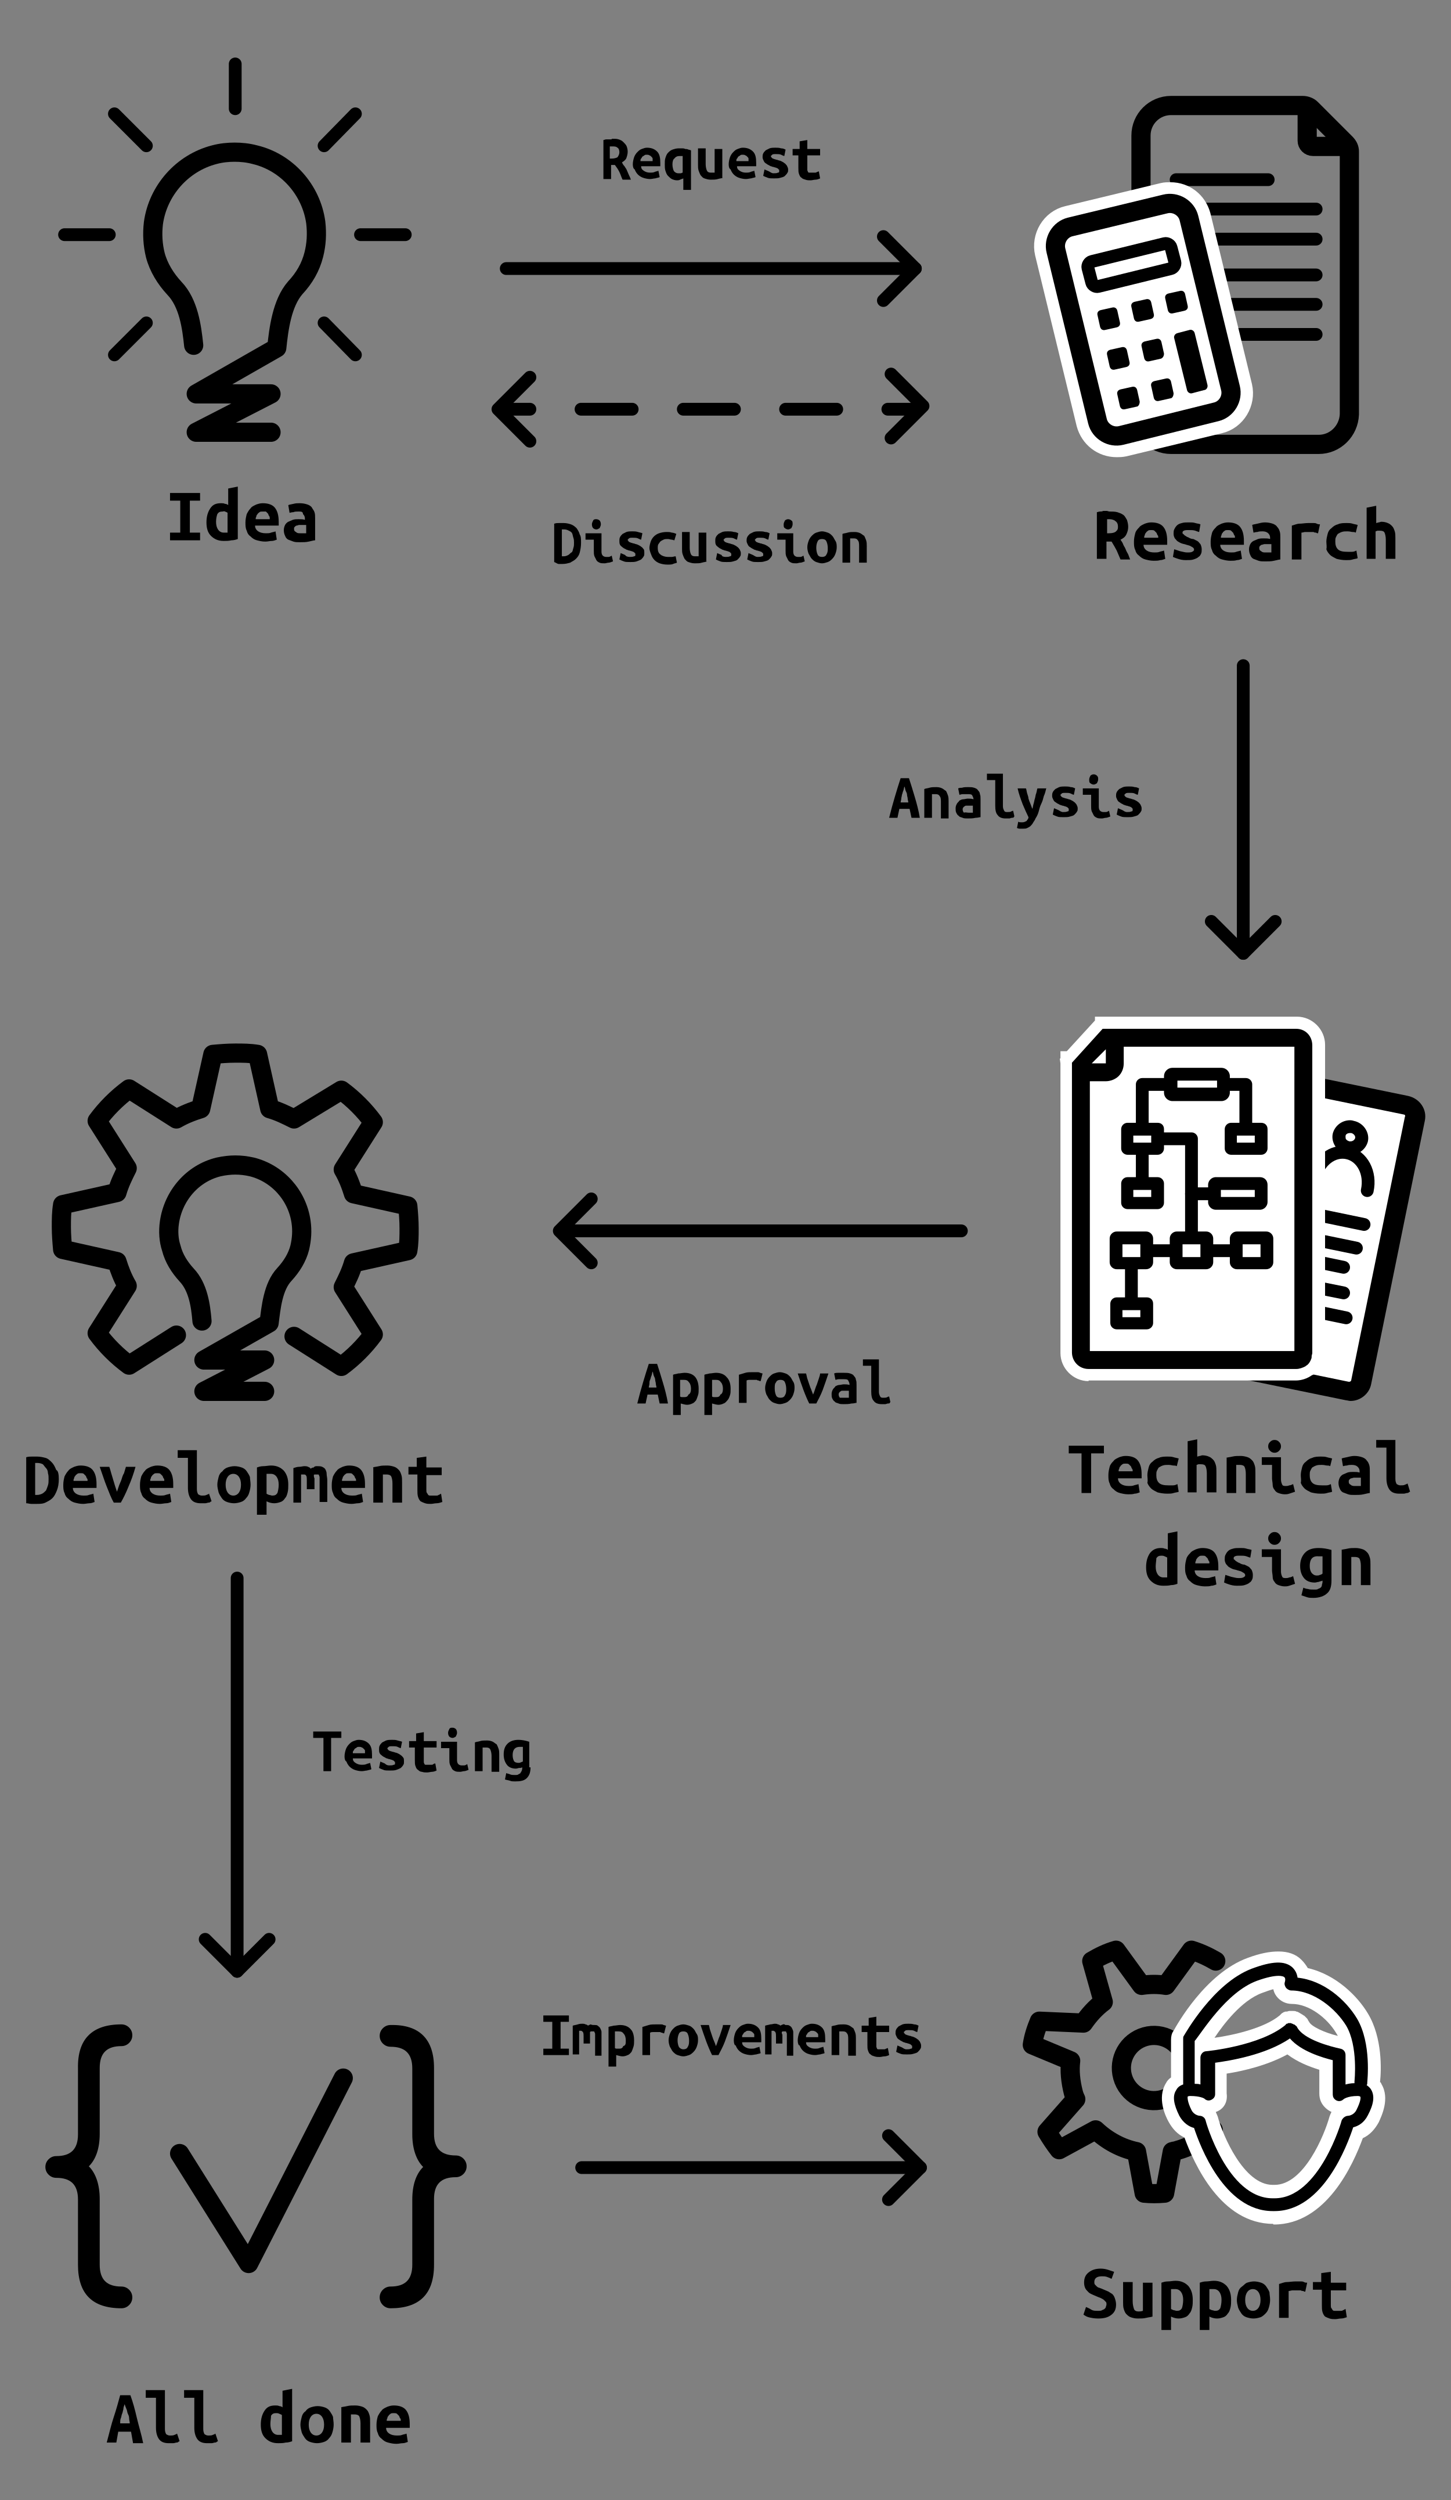 <?xml version="1.0" encoding="utf-8"?>
<!-- Generator: Adobe Illustrator 21.0.0, SVG Export Plug-In . SVG Version: 6.00 Build 0)  -->
<svg version="1.1" id="Layer_1" xmlns="http://www.w3.org/2000/svg" xmlns:xlink="http://www.w3.org/1999/xlink" x="0px" y="0px"
	 viewBox="0 0 227 391" style="enable-background:new 0 0 227 391;" xml:space="preserve">
<rect x="0" y="0" width="227" height="391" fill="#808080" stroke="none"/>
<style type="text/css">
	.st0{fill:none;stroke:#000000;stroke-width:2;stroke-linecap:round;stroke-linejoin:round;stroke-miterlimit:10;}
	.st1{fill:none;stroke:#000000;stroke-width:3;stroke-linecap:round;stroke-linejoin:round;stroke-miterlimit:10;}
	.st2{enable-background:new    ;}
	.st3{fill:none;stroke:#000000;stroke-width:2;stroke-linecap:round;stroke-linejoin:round;}
	.st4{fill:none;stroke:#000000;stroke-width:2;stroke-linecap:round;stroke-linejoin:round;stroke-dasharray:8,8;}
	.st5{fill:none;stroke:#000000;stroke-width:3;stroke-miterlimit:10;}
	.st6{fill:none;stroke:#000000;stroke-width:2;stroke-linecap:round;stroke-miterlimit:10;}
	.st7{fill:none;stroke:#FFFFFF;stroke-width:3;stroke-miterlimit:10;}
	.st8{fill:#FFFFFF;stroke:#000000;stroke-width:3;stroke-miterlimit:10;}
	.st9{fill:none;stroke:#000000;stroke-width:2;stroke-miterlimit:10;}
	.st10{fill:#FFFFFF;}
	.st11{fill:#FFFFFF;stroke:#000000;stroke-width:2;stroke-linecap:round;stroke-linejoin:round;stroke-miterlimit:10;}
	.st12{fill:none;}
</style>
<g>
	<line class="st0" x1="36.8" y1="17" x2="36.8" y2="10"/>
	<line class="st0" x1="17.9" y1="17.8" x2="22.9" y2="22.8"/>
	<line class="st0" x1="10.1" y1="36.7" x2="17.1" y2="36.7"/>
	<line class="st0" x1="17.9" y1="55.5" x2="22.9" y2="50.5"/>
	<line class="st0" x1="55.6" y1="55.5" x2="50.7" y2="50.5"/>
	<line class="st0" x1="63.4" y1="36.7" x2="56.4" y2="36.7"/>
	<line class="st0" x1="55.6" y1="17.8" x2="50.7" y2="22.8"/>
	<path class="st1" d="M42.4,67.6H30.7l11.7-6H30.7l12.6-7.2l0,0c0.3-2.9,0.8-7,2.9-9.4c1.4-1.5,2.4-3.2,2.9-5.2
		c0.4-1.6,0.5-3.2,0.3-5c-0.7-5.1-4.5-9.4-9.5-10.6c-1.1-0.3-2.2-0.4-3.2-0.4s-2.1,0.1-3.2,0.4c-5,1.3-8.8,5.6-9.5,10.7
		c-0.2,1.7-0.1,3.4,0.3,5c0.5,1.9,1.6,3.7,3,5.2c2.2,2.3,2.7,6,3,8.9"/>
</g>
<g class="st2">
	<path d="M26.6,84.5v-1.2h1.6v-5h-1.6v-1.2h4.7v1.2h-1.6v5h1.6v1.2H26.6z"/>
	<path d="M37.2,84.3c-0.3,0.1-0.6,0.2-1,0.2c-0.4,0.1-0.8,0.1-1.2,0.1c-0.9,0-1.5-0.3-2-0.8c-0.5-0.5-0.7-1.2-0.7-2.1
		c0-0.9,0.2-1.6,0.6-2.2s0.9-0.8,1.7-0.8c0.2,0,0.4,0,0.6,0.1c0.2,0,0.4,0.1,0.5,0.2v-2.6l1.5-0.3V84.3z M33.8,81.6
		c0,0.5,0.1,0.9,0.3,1.2c0.2,0.3,0.5,0.5,0.9,0.5c0.1,0,0.2,0,0.3,0c0.1,0,0.2,0,0.3,0v-3.1c-0.1-0.1-0.2-0.1-0.4-0.2S35,80,34.8,80
		c-0.4,0-0.6,0.1-0.8,0.4C33.9,80.7,33.8,81.1,33.8,81.6z"/>
	<path d="M38.4,81.7c0-0.5,0.1-0.9,0.2-1.3c0.2-0.4,0.4-0.7,0.6-0.9c0.2-0.3,0.5-0.4,0.9-0.6c0.3-0.1,0.6-0.2,1-0.2
		c0.8,0,1.5,0.2,1.9,0.7c0.4,0.5,0.6,1.2,0.6,2.2c0,0.1,0,0.2,0,0.3c0,0.1,0,0.2,0,0.3h-3.7c0,0.4,0.2,0.7,0.5,0.9
		c0.3,0.2,0.7,0.3,1.2,0.3c0.3,0,0.6,0,0.8-0.1c0.3-0.1,0.5-0.1,0.7-0.2l0.2,1.3c-0.3,0.1-0.5,0.2-0.8,0.2s-0.6,0.1-1,0.1
		c-0.5,0-0.9-0.1-1.3-0.2c-0.4-0.1-0.7-0.3-1-0.6c-0.3-0.2-0.5-0.5-0.6-0.9C38.4,82.6,38.4,82.2,38.4,81.7z M42.2,81.1
		c0-0.2,0-0.3-0.1-0.4s-0.1-0.3-0.2-0.4s-0.2-0.2-0.3-0.3C41.4,80,41.3,80,41.1,80c-0.2,0-0.4,0-0.5,0.1c-0.1,0.1-0.3,0.2-0.3,0.3
		c-0.1,0.1-0.2,0.2-0.2,0.4c-0.1,0.1-0.1,0.3-0.1,0.4H42.2z"/>
	<path d="M46.9,78.7c0.5,0,0.9,0.1,1.2,0.2c0.3,0.1,0.6,0.3,0.7,0.5s0.3,0.4,0.4,0.7c0.1,0.3,0.1,0.6,0.1,1v3.4
		c-0.2,0-0.5,0.1-1,0.2c-0.4,0.1-0.9,0.1-1.4,0.1c-0.4,0-0.7,0-1-0.1c-0.3-0.1-0.5-0.2-0.8-0.3c-0.2-0.1-0.4-0.3-0.5-0.6
		c-0.1-0.2-0.2-0.5-0.2-0.9c0-0.3,0.1-0.6,0.2-0.8c0.1-0.2,0.3-0.4,0.5-0.5c0.2-0.1,0.5-0.2,0.7-0.3c0.3-0.1,0.6-0.1,0.9-0.1
		c0.4,0,0.7,0,1,0.1v-0.2c0-0.3-0.1-0.5-0.3-0.7C47.4,80,47.1,80,46.7,80c-0.3,0-0.6,0-0.8,0.1c-0.3,0-0.5,0.1-0.6,0.1L45.1,79
		c0.2-0.1,0.4-0.1,0.8-0.2S46.5,78.7,46.9,78.7z M47,83.4c0.2,0,0.3,0,0.5,0c0.2,0,0.3,0,0.4,0v-1.3c-0.1,0-0.2,0-0.3,0
		c-0.1,0-0.3,0-0.4,0c-0.2,0-0.3,0-0.4,0c-0.1,0-0.3,0.1-0.4,0.1c-0.1,0-0.2,0.1-0.3,0.2C46,82.5,46,82.6,46,82.7
		c0,0.3,0.1,0.4,0.3,0.5C46.5,83.4,46.7,83.4,47,83.4z"/>
</g>
<g>
	<g class="st2">
		<path d="M142.6,127.9l-0.3-1.4h-1.6l-0.3,1.4h-1.3c0.3-1.2,0.6-2.3,0.9-3.3c0.3-1,0.6-2,0.9-2.9h1.3c0.3,0.9,0.6,1.9,0.9,2.9
			c0.3,1,0.6,2.1,0.8,3.3H142.6z M141.5,123c-0.1,0.2-0.1,0.5-0.2,0.7s-0.1,0.4-0.2,0.6c0,0.2-0.1,0.4-0.1,0.6s-0.1,0.4-0.1,0.6h1.2
			c0-0.2-0.1-0.4-0.1-0.6c0-0.2-0.1-0.4-0.1-0.6s-0.1-0.4-0.2-0.6S141.6,123.2,141.5,123z"/>
		<path d="M144.6,123.4c0.2-0.1,0.5-0.1,0.8-0.2c0.3-0.1,0.7-0.1,1.1-0.1c0.4,0,0.7,0.1,0.9,0.2c0.2,0.1,0.4,0.3,0.6,0.4
			c0.1,0.2,0.2,0.4,0.3,0.7c0.1,0.3,0.1,0.6,0.1,0.9v2.7h-1.2v-2.5c0-0.4,0-0.8-0.2-1c-0.1-0.2-0.3-0.3-0.6-0.3c-0.1,0-0.2,0-0.3,0
			s-0.2,0-0.3,0v3.7h-1.2V123.4z"/>
		<path d="M151.4,123.1c0.4,0,0.7,0,1,0.1c0.3,0.1,0.5,0.2,0.6,0.4c0.2,0.2,0.3,0.4,0.3,0.6c0.1,0.2,0.1,0.5,0.1,0.8v2.8
			c-0.2,0-0.4,0.1-0.8,0.1c-0.4,0.1-0.8,0.1-1.2,0.1c-0.3,0-0.6,0-0.8-0.1c-0.2-0.1-0.5-0.1-0.6-0.3c-0.2-0.1-0.3-0.3-0.4-0.5
			s-0.1-0.4-0.1-0.7c0-0.3,0.1-0.5,0.2-0.7c0.1-0.2,0.3-0.3,0.4-0.5c0.2-0.1,0.4-0.2,0.6-0.2c0.2,0,0.5-0.1,0.7-0.1
			c0.3,0,0.6,0,0.9,0.1V125c0-0.2-0.1-0.4-0.2-0.6c-0.1-0.2-0.4-0.2-0.8-0.2c-0.2,0-0.5,0-0.7,0c-0.2,0-0.4,0.1-0.5,0.1l-0.2-1
			c0.2-0.1,0.4-0.1,0.6-0.1C150.8,123.1,151.1,123.1,151.4,123.1z M151.5,127.1c0.1,0,0.3,0,0.4,0c0.1,0,0.2,0,0.3,0V126
			c-0.1,0-0.2,0-0.3,0c-0.1,0-0.2,0-0.3,0c-0.1,0-0.3,0-0.4,0c-0.1,0-0.2,0-0.3,0.1s-0.2,0.1-0.2,0.2c-0.1,0.1-0.1,0.2-0.1,0.3
			c0,0.2,0.1,0.4,0.2,0.5C151,127,151.3,127.1,151.5,127.1z"/>
		<path d="M158.7,127.7c0,0-0.1,0-0.1,0.1s-0.2,0.1-0.3,0.1c-0.1,0-0.3,0.1-0.4,0.1c-0.2,0-0.3,0-0.6,0c-0.6,0-1-0.2-1.2-0.5
			c-0.3-0.3-0.4-0.8-0.4-1.5v-4h-1.3v-1h2.5v5.1c0,0.3,0.1,0.5,0.2,0.7s0.3,0.2,0.5,0.2c0.2,0,0.5,0,0.6-0.1
			c0.2-0.1,0.3-0.1,0.3-0.1L158.7,127.7z"/>
		<path d="M163.7,123.2c-0.1,0.4-0.2,0.9-0.4,1.3c-0.1,0.4-0.2,0.8-0.4,1.2s-0.3,0.8-0.4,1.2c-0.1,0.4-0.3,0.8-0.5,1.1
			c-0.1,0.3-0.3,0.5-0.4,0.7c-0.1,0.2-0.3,0.4-0.4,0.5c-0.1,0.1-0.3,0.2-0.5,0.3c-0.2,0.1-0.4,0.1-0.6,0.1c-0.2,0-0.4,0-0.6,0
			s-0.3-0.1-0.4-0.1l0.2-1c0.1,0.1,0.3,0.1,0.4,0.1s0.2,0,0.3,0c0.2,0,0.4-0.1,0.6-0.2c0.1-0.2,0.3-0.3,0.3-0.6
			c-0.3-0.6-0.6-1.3-0.9-2c-0.3-0.8-0.6-1.6-0.8-2.5h1.3c0.1,0.2,0.1,0.5,0.2,0.8c0.1,0.3,0.2,0.6,0.2,0.8c0.1,0.3,0.2,0.6,0.3,0.8
			c0.1,0.3,0.2,0.5,0.3,0.8c0.1-0.2,0.1-0.5,0.2-0.8c0.1-0.3,0.1-0.5,0.2-0.8c0.1-0.3,0.1-0.6,0.2-0.8c0.1-0.3,0.1-0.5,0.2-0.8
			H163.7z"/>
		<path d="M166.3,127c0.3,0,0.5,0,0.7-0.1c0.2,0,0.2-0.1,0.2-0.3c0-0.1,0-0.2-0.1-0.2c0-0.1-0.1-0.1-0.2-0.2c-0.1,0-0.2-0.1-0.3-0.1
			c-0.1,0-0.2-0.1-0.4-0.1c-0.2-0.1-0.4-0.1-0.5-0.2c-0.2-0.1-0.4-0.2-0.5-0.3c-0.2-0.1-0.3-0.2-0.4-0.4c-0.1-0.2-0.2-0.4-0.2-0.6
			c0-0.2,0-0.4,0.1-0.6c0.1-0.2,0.2-0.3,0.4-0.5c0.2-0.1,0.4-0.2,0.6-0.3c0.3-0.1,0.6-0.1,0.9-0.1c0.3,0,0.6,0,0.9,0.1
			c0.3,0,0.5,0.1,0.7,0.2l-0.2,1c-0.1,0-0.3-0.1-0.5-0.2c-0.2-0.1-0.5-0.1-0.8-0.1c-0.3,0-0.5,0-0.6,0.1c-0.1,0.1-0.2,0.2-0.2,0.2
			c0,0.1,0,0.1,0.1,0.2c0,0.1,0.1,0.1,0.2,0.2c0.1,0,0.2,0.1,0.3,0.1c0.1,0,0.2,0.1,0.4,0.1c0.2,0.1,0.4,0.1,0.6,0.2
			s0.4,0.2,0.5,0.3c0.2,0.1,0.3,0.3,0.4,0.4c0.1,0.2,0.2,0.4,0.2,0.6c0,0.2,0,0.4-0.1,0.5c-0.1,0.2-0.2,0.3-0.4,0.5
			s-0.4,0.2-0.7,0.3s-0.6,0.1-1,0.1c-0.4,0-0.8,0-1-0.1c-0.3-0.1-0.5-0.2-0.7-0.3l0.2-1c0.2,0.1,0.5,0.2,0.7,0.3S166,127,166.3,127z
			"/>
		<path d="M173.7,127.7c-0.3,0.1-0.5,0.2-0.7,0.2c-0.2,0-0.4,0.1-0.6,0.1c-0.3,0-0.6,0-0.8-0.1c-0.2-0.1-0.4-0.2-0.5-0.4
			c-0.1-0.2-0.2-0.4-0.3-0.6c-0.1-0.3-0.1-0.5-0.1-0.9v-1.7h-1.3v-1h2.5v2.9c0,0.3,0.1,0.5,0.2,0.6s0.3,0.2,0.5,0.2
			c0.1,0,0.3,0,0.4,0c0.2,0,0.3-0.1,0.5-0.2L173.7,127.7z M171.8,121.9c0,0.2-0.1,0.4-0.2,0.6c-0.2,0.1-0.3,0.2-0.5,0.2
			c-0.2,0-0.4-0.1-0.5-0.2c-0.2-0.1-0.2-0.3-0.2-0.6c0-0.2,0.1-0.4,0.2-0.6c0.1-0.1,0.3-0.2,0.5-0.2c0.2,0,0.4,0.1,0.5,0.2
			C171.8,121.5,171.8,121.6,171.8,121.9z"/>
		<path d="M176.3,127c0.3,0,0.5,0,0.7-0.1c0.2,0,0.2-0.1,0.2-0.3c0-0.1,0-0.2-0.1-0.2c0-0.1-0.1-0.1-0.2-0.2c-0.1,0-0.2-0.1-0.3-0.1
			c-0.1,0-0.2-0.1-0.4-0.1c-0.2-0.1-0.4-0.1-0.5-0.2c-0.2-0.1-0.4-0.2-0.5-0.3c-0.2-0.1-0.3-0.2-0.4-0.4c-0.1-0.2-0.2-0.4-0.2-0.6
			c0-0.2,0-0.4,0.1-0.6c0.1-0.2,0.2-0.3,0.4-0.5c0.2-0.1,0.4-0.2,0.6-0.3c0.3-0.1,0.6-0.1,0.9-0.1c0.3,0,0.6,0,0.9,0.1
			c0.3,0,0.5,0.1,0.7,0.2l-0.2,1c-0.1,0-0.3-0.1-0.5-0.2c-0.2-0.1-0.5-0.1-0.8-0.1c-0.3,0-0.5,0-0.6,0.1c-0.1,0.1-0.2,0.2-0.2,0.2
			c0,0.1,0,0.1,0.1,0.2c0,0.1,0.1,0.1,0.2,0.2c0.1,0,0.2,0.1,0.3,0.1c0.1,0,0.2,0.1,0.4,0.1c0.2,0.1,0.4,0.1,0.6,0.2
			s0.4,0.2,0.5,0.3c0.2,0.1,0.3,0.3,0.4,0.4c0.1,0.2,0.2,0.4,0.2,0.6c0,0.2,0,0.4-0.1,0.5c-0.1,0.2-0.2,0.3-0.4,0.5
			s-0.4,0.2-0.7,0.3s-0.6,0.1-1,0.1c-0.4,0-0.8,0-1-0.1c-0.3-0.1-0.5-0.2-0.7-0.3l0.2-1c0.2,0.1,0.5,0.2,0.7,0.3S176,127,176.3,127z
			"/>
	</g>
</g>
<g>
	<g class="st2">
		<path d="M95.8,21.7c0.4,0,0.7,0,1,0.1s0.5,0.2,0.7,0.4c0.2,0.2,0.4,0.4,0.5,0.6s0.2,0.6,0.2,0.9c0,0.4-0.1,0.7-0.2,1
			c-0.1,0.3-0.4,0.5-0.7,0.7c0.1,0.2,0.2,0.4,0.4,0.6c0.1,0.2,0.3,0.4,0.4,0.7c0.1,0.2,0.2,0.5,0.3,0.7c0.1,0.2,0.2,0.4,0.3,0.7
			h-1.3c-0.2-0.4-0.3-0.8-0.5-1.2c-0.2-0.4-0.4-0.7-0.7-1.1h-0.6V28h-1.2v-6.1c0.1,0,0.3-0.1,0.4-0.1c0.1,0,0.3,0,0.4,0
			c0.1,0,0.3,0,0.4,0S95.7,21.7,95.8,21.7z M96.9,23.8c0-0.3-0.1-0.6-0.3-0.7c-0.2-0.2-0.5-0.2-0.8-0.2c0,0-0.1,0-0.2,0
			c-0.1,0-0.1,0-0.2,0v1.9h0.3c0.4,0,0.7-0.1,0.9-0.2C96.8,24.3,96.9,24.1,96.9,23.8z"/>
		<path d="M99,25.7c0-0.4,0.1-0.8,0.2-1.1c0.1-0.3,0.3-0.6,0.5-0.8s0.4-0.4,0.7-0.5s0.5-0.2,0.8-0.2c0.7,0,1.2,0.2,1.6,0.6
			c0.4,0.4,0.5,1,0.5,1.8c0,0.1,0,0.2,0,0.3c0,0.1,0,0.2,0,0.2h-3c0,0.3,0.1,0.5,0.4,0.7s0.6,0.3,1,0.3c0.2,0,0.5,0,0.7-0.1
			c0.2-0.1,0.4-0.1,0.6-0.2l0.2,1c-0.2,0.1-0.4,0.1-0.7,0.2c-0.2,0-0.5,0.1-0.8,0.1c-0.4,0-0.8-0.1-1.1-0.2
			c-0.3-0.1-0.6-0.3-0.8-0.5c-0.2-0.2-0.4-0.5-0.5-0.8C99.1,26.4,99,26.1,99,25.7z M102.1,25.2c0-0.1,0-0.2,0-0.4
			c0-0.1-0.1-0.2-0.2-0.3c-0.1-0.1-0.2-0.2-0.3-0.2c-0.1-0.1-0.3-0.1-0.4-0.1c-0.2,0-0.3,0-0.4,0.1s-0.2,0.1-0.3,0.2
			c-0.1,0.1-0.1,0.2-0.2,0.3s-0.1,0.2-0.1,0.4H102.1z"/>
		<path d="M104,25.7c0-0.4,0-0.7,0.1-1c0.1-0.3,0.2-0.6,0.4-0.8c0.2-0.2,0.4-0.4,0.7-0.5s0.6-0.2,1-0.2c0.2,0,0.3,0,0.5,0
			c0.2,0,0.3,0,0.5,0.1c0.2,0,0.3,0,0.5,0.1c0.1,0,0.3,0.1,0.4,0.1v6.2h-1.2v-1.8c-0.2,0.1-0.3,0.1-0.5,0.2s-0.3,0.1-0.5,0.1
			c-0.3,0-0.6-0.1-0.8-0.2c-0.2-0.1-0.4-0.3-0.6-0.5c-0.2-0.2-0.3-0.5-0.4-0.8C104,26.4,104,26,104,25.7z M105.2,25.7
			c0,0.4,0.1,0.8,0.2,1c0.1,0.2,0.4,0.4,0.7,0.4c0.1,0,0.3,0,0.4,0c0.1,0,0.2-0.1,0.3-0.1v-2.6c-0.1,0-0.1,0-0.2,0
			c-0.1,0-0.2,0-0.3,0c-0.3,0-0.6,0.1-0.8,0.4C105.3,24.9,105.2,25.3,105.2,25.7z"/>
		<path d="M113.1,27.8c-0.2,0.1-0.5,0.1-0.8,0.2c-0.3,0.1-0.7,0.1-1.1,0.1c-0.4,0-0.7-0.1-1-0.2s-0.4-0.3-0.6-0.5
			c-0.1-0.2-0.2-0.4-0.3-0.7s-0.1-0.6-0.1-0.9v-2.6h1.2v2.5c0,0.4,0.1,0.8,0.2,1c0.1,0.2,0.3,0.3,0.6,0.3c0.2,0,0.4,0,0.6,0v-3.7
			h1.2V27.8z"/>
		<path d="M114,25.7c0-0.4,0.1-0.8,0.2-1.1c0.1-0.3,0.3-0.6,0.5-0.8s0.4-0.4,0.7-0.5s0.5-0.2,0.8-0.2c0.7,0,1.2,0.2,1.6,0.6
			c0.4,0.4,0.5,1,0.5,1.8c0,0.1,0,0.2,0,0.3c0,0.1,0,0.2,0,0.2h-3c0,0.3,0.1,0.5,0.4,0.7s0.6,0.3,1,0.3c0.2,0,0.5,0,0.7-0.1
			c0.2-0.1,0.4-0.1,0.6-0.2l0.2,1c-0.2,0.1-0.4,0.1-0.7,0.2c-0.2,0-0.5,0.1-0.8,0.1c-0.4,0-0.8-0.1-1.1-0.2s-0.6-0.3-0.8-0.5
			s-0.4-0.5-0.5-0.8C114.1,26.4,114,26.1,114,25.7z M117.1,25.2c0-0.1,0-0.2,0-0.4c0-0.1-0.1-0.2-0.2-0.3c-0.1-0.1-0.2-0.2-0.3-0.2
			c-0.1-0.1-0.3-0.1-0.4-0.1c-0.2,0-0.3,0-0.4,0.1s-0.2,0.1-0.3,0.2c-0.1,0.1-0.1,0.2-0.2,0.3s-0.1,0.2-0.1,0.4H117.1z"/>
		<path d="M121,27.1c0.3,0,0.5,0,0.7-0.1c0.2,0,0.2-0.1,0.2-0.3c0-0.1,0-0.2-0.1-0.2c0-0.1-0.1-0.1-0.2-0.2c-0.1,0-0.2-0.1-0.3-0.1
			c-0.1,0-0.2-0.1-0.4-0.1c-0.2-0.1-0.4-0.1-0.5-0.2c-0.2-0.1-0.4-0.2-0.5-0.3c-0.2-0.1-0.3-0.2-0.4-0.4c-0.1-0.2-0.2-0.4-0.2-0.6
			c0-0.2,0-0.4,0.1-0.6c0.1-0.2,0.2-0.3,0.4-0.5c0.2-0.1,0.4-0.2,0.6-0.3c0.3-0.1,0.6-0.1,0.9-0.1c0.3,0,0.6,0,0.9,0.1
			c0.3,0,0.5,0.1,0.7,0.2l-0.2,1c-0.1,0-0.3-0.1-0.5-0.2c-0.2-0.1-0.5-0.1-0.8-0.1c-0.3,0-0.5,0-0.6,0.1c-0.1,0.1-0.2,0.2-0.2,0.2
			c0,0.1,0,0.1,0.1,0.2c0,0.1,0.1,0.1,0.2,0.2c0.1,0,0.2,0.1,0.3,0.1c0.1,0,0.2,0.1,0.4,0.1c0.2,0.1,0.4,0.1,0.6,0.2
			s0.4,0.2,0.5,0.3c0.2,0.1,0.3,0.3,0.4,0.4c0.1,0.2,0.2,0.4,0.2,0.6c0,0.2,0,0.4-0.1,0.5c-0.1,0.2-0.2,0.3-0.4,0.5
			s-0.4,0.2-0.7,0.3s-0.6,0.1-1,0.1c-0.4,0-0.8,0-1-0.1c-0.3-0.1-0.5-0.2-0.7-0.3l0.2-1c0.2,0.1,0.5,0.2,0.7,0.3
			S120.7,27.1,121,27.1z"/>
		<path d="M125.1,24.3H124v-1h1.1v-1.2l1.2-0.2v1.4h2v1h-2v1.9c0,0.2,0,0.3,0,0.4c0,0.1,0.1,0.2,0.1,0.3c0.1,0.1,0.1,0.1,0.2,0.1
			c0.1,0,0.2,0,0.3,0c0.1,0,0.2,0,0.3,0s0.2,0,0.3,0s0.2,0,0.3-0.1c0.1,0,0.2-0.1,0.3-0.1l0.2,1.1c-0.2,0.1-0.5,0.2-0.7,0.2
			c-0.3,0-0.5,0.1-0.8,0.1c-0.3,0-0.5,0-0.8-0.1s-0.4-0.1-0.6-0.3c-0.2-0.1-0.3-0.3-0.4-0.6c-0.1-0.2-0.1-0.6-0.1-1V24.3z"/>
	</g>
</g>
<g>
	<line class="st0" x1="143.2" y1="42" x2="79.2" y2="42"/>
	<polyline class="st0" points="138.2,37 143.2,42 138.2,47 	"/>
</g>
<g>
	<line class="st0" x1="194.5" y1="149.1" x2="194.5" y2="104.1"/>
	<polyline class="st0" points="199.5,144.1 194.5,149.1 189.5,144.1 	"/>
</g>
<g>
	<g class="st2">
		<path d="M103.2,219.5l-0.3-1.4h-1.6l-0.3,1.4h-1.3c0.3-1.2,0.6-2.3,0.9-3.3s0.6-2,0.9-2.9h1.3c0.3,0.9,0.6,1.9,0.9,2.9
			s0.6,2.1,0.8,3.3H103.2z M102.1,214.5c-0.1,0.2-0.1,0.5-0.2,0.7c-0.1,0.2-0.1,0.4-0.2,0.6s-0.1,0.4-0.1,0.6s-0.1,0.4-0.1,0.6h1.2
			c0-0.2-0.1-0.4-0.1-0.6c0-0.2-0.1-0.4-0.1-0.6s-0.1-0.4-0.2-0.6S102.2,214.7,102.1,214.5z"/>
		<path d="M109.3,217.2c0,0.4,0,0.7-0.1,1c-0.1,0.3-0.2,0.6-0.3,0.8c-0.2,0.2-0.3,0.4-0.6,0.5c-0.2,0.1-0.5,0.2-0.8,0.2
			c-0.3,0-0.6-0.1-1-0.2v1.8h-1.2V215c0.2-0.1,0.5-0.1,0.8-0.2c0.3,0,0.7-0.1,1-0.1c0.7,0,1.3,0.2,1.7,0.7
			C109.1,215.8,109.3,216.4,109.3,217.2z M108.1,217.2c0-0.4-0.1-0.8-0.3-1c-0.2-0.3-0.4-0.4-0.8-0.4c-0.1,0-0.2,0-0.3,0
			c-0.1,0-0.2,0-0.3,0v2.6c0.1,0.1,0.2,0.1,0.3,0.1c0.1,0,0.3,0,0.4,0c0.3,0,0.5-0.1,0.6-0.4C108,218,108.1,217.6,108.1,217.2z"/>
		<path d="M114.3,217.2c0,0.4,0,0.7-0.1,1c-0.1,0.3-0.2,0.6-0.4,0.8c-0.2,0.2-0.3,0.4-0.6,0.5c-0.2,0.1-0.5,0.2-0.8,0.2
			c-0.3,0-0.6-0.1-1-0.2v1.8h-1.2V215c0.2-0.1,0.5-0.1,0.8-0.2c0.3,0,0.7-0.1,1-0.1c0.7,0,1.3,0.2,1.7,0.7
			C114.1,215.8,114.3,216.4,114.3,217.2z M113.1,217.2c0-0.4-0.1-0.8-0.3-1c-0.2-0.3-0.4-0.4-0.8-0.4c-0.1,0-0.2,0-0.3,0
			c-0.1,0-0.2,0-0.3,0v2.6c0.1,0.1,0.2,0.1,0.3,0.1c0.1,0,0.3,0,0.4,0c0.3,0,0.5-0.1,0.6-0.4C113,218,113.1,217.6,113.1,217.2z"/>
		<path d="M119,216c-0.1,0-0.2,0-0.3-0.1c-0.1,0-0.2,0-0.3-0.1c-0.1,0-0.2,0-0.3,0c-0.1,0-0.2,0-0.3,0c-0.2,0-0.3,0-0.5,0
			c-0.2,0-0.3,0-0.5,0.1v3.5h-1.2v-4.4c0.3-0.1,0.7-0.2,1-0.3c0.3-0.1,0.7-0.1,1.2-0.1c0.1,0,0.2,0,0.3,0c0.1,0,0.3,0,0.4,0
			c0.1,0,0.3,0,0.4,0.1c0.1,0,0.3,0.1,0.4,0.1L119,216z"/>
		<path d="M124.3,217.1c0,0.4-0.1,0.7-0.2,1c-0.1,0.3-0.3,0.6-0.5,0.8c-0.2,0.2-0.4,0.4-0.7,0.5s-0.6,0.2-0.9,0.2
			c-0.3,0-0.6-0.1-0.9-0.2c-0.3-0.1-0.5-0.3-0.7-0.5c-0.2-0.2-0.3-0.5-0.5-0.8c-0.1-0.3-0.2-0.6-0.2-1c0-0.4,0.1-0.7,0.2-1
			c0.1-0.3,0.3-0.6,0.5-0.8c0.2-0.2,0.4-0.4,0.7-0.5c0.3-0.1,0.6-0.2,0.9-0.2c0.3,0,0.6,0.1,0.9,0.2c0.3,0.1,0.5,0.3,0.7,0.5
			c0.2,0.2,0.3,0.5,0.5,0.8C124.3,216.4,124.3,216.8,124.3,217.1z M121.2,217.2c0,0.4,0.1,0.8,0.2,1c0.1,0.3,0.4,0.4,0.7,0.4
			c0.3,0,0.6-0.1,0.7-0.4c0.2-0.3,0.2-0.6,0.2-1s-0.1-0.8-0.2-1c-0.1-0.3-0.4-0.4-0.7-0.4c-0.3,0-0.6,0.1-0.7,0.4
			C121.2,216.4,121.2,216.7,121.2,217.2z"/>
		<path d="M126.6,219.5c-0.3-0.6-0.6-1.3-0.9-2.1c-0.3-0.8-0.6-1.7-0.9-2.6h1.3c0.1,0.3,0.1,0.5,0.2,0.8c0.1,0.3,0.2,0.6,0.3,0.9
			s0.2,0.6,0.3,0.8c0.1,0.3,0.2,0.5,0.3,0.8c0.1-0.2,0.2-0.5,0.3-0.8c0.1-0.3,0.2-0.6,0.3-0.8c0.1-0.3,0.2-0.6,0.3-0.9
			c0.1-0.3,0.2-0.6,0.2-0.8h1.3c-0.3,0.9-0.6,1.8-0.9,2.6s-0.7,1.5-1,2.1H126.6z"/>
		<path d="M132,214.7c0.4,0,0.7,0,1,0.1c0.3,0.1,0.5,0.2,0.6,0.4c0.2,0.2,0.3,0.4,0.3,0.6c0.1,0.2,0.1,0.5,0.1,0.8v2.8
			c-0.2,0-0.4,0.1-0.8,0.1c-0.4,0.1-0.8,0.1-1.2,0.1c-0.3,0-0.6,0-0.8-0.1c-0.2-0.1-0.5-0.1-0.6-0.3c-0.2-0.1-0.3-0.3-0.4-0.5
			s-0.1-0.4-0.1-0.7c0-0.3,0.1-0.5,0.2-0.7c0.1-0.2,0.3-0.3,0.4-0.5c0.2-0.1,0.4-0.2,0.6-0.2c0.2,0,0.5-0.1,0.7-0.1
			c0.3,0,0.6,0,0.9,0.1v-0.1c0-0.2-0.1-0.4-0.2-0.6c-0.1-0.2-0.4-0.2-0.8-0.2c-0.2,0-0.5,0-0.7,0c-0.2,0-0.4,0.1-0.5,0.1l-0.2-1
			c0.2-0.1,0.4-0.1,0.6-0.1C131.4,214.7,131.7,214.7,132,214.7z M132.1,218.6c0.1,0,0.3,0,0.4,0c0.1,0,0.2,0,0.3,0v-1.1
			c-0.1,0-0.2,0-0.3,0c-0.1,0-0.2,0-0.3,0c-0.1,0-0.3,0-0.4,0c-0.1,0-0.2,0-0.3,0.1s-0.2,0.1-0.2,0.2c-0.1,0.1-0.1,0.2-0.1,0.3
			c0,0.2,0.1,0.4,0.2,0.5C131.7,218.6,131.9,218.6,132.1,218.6z"/>
		<path d="M139.3,219.3c0,0-0.1,0-0.1,0.1s-0.2,0.1-0.3,0.1c-0.1,0-0.3,0.1-0.4,0.1c-0.2,0-0.3,0-0.6,0c-0.6,0-1-0.2-1.2-0.5
			c-0.3-0.3-0.4-0.8-0.4-1.5v-4H135v-1h2.5v5.1c0,0.3,0.1,0.5,0.2,0.7s0.3,0.2,0.5,0.2c0.2,0,0.5,0,0.6-0.1c0.2-0.1,0.3-0.1,0.3-0.1
			L139.3,219.3z"/>
	</g>
</g>
<line class="st0" x1="88.9" y1="192.5" x2="150.4" y2="192.5"/>
<polyline class="st0" points="92.5,187.5 87.5,192.5 92.5,197.5 "/>
<g>
	<line class="st0" x1="37.1" y1="308.3" x2="37.1" y2="246.8"/>
	<polyline class="st0" points="32.1,303.3 37.1,308.3 42.1,303.3 	"/>
</g>
<g class="st2">
	<path d="M53.4,270.8v1h-1.6v5.2h-1.2v-5.2h-1.6v-1H53.4z"/>
	<path d="M53.9,274.7c0-0.4,0.1-0.8,0.2-1.1c0.1-0.3,0.3-0.6,0.5-0.8s0.4-0.4,0.7-0.5s0.5-0.2,0.8-0.2c0.7,0,1.2,0.2,1.6,0.6
		c0.4,0.4,0.5,1,0.5,1.8c0,0.1,0,0.2,0,0.3c0,0.1,0,0.2,0,0.2h-3c0,0.3,0.1,0.5,0.4,0.7s0.6,0.3,1,0.3c0.2,0,0.5,0,0.7-0.1
		c0.2-0.1,0.4-0.1,0.6-0.2l0.2,1c-0.2,0.1-0.4,0.1-0.7,0.2c-0.2,0-0.5,0.1-0.8,0.1c-0.4,0-0.8-0.1-1.1-0.2c-0.3-0.1-0.6-0.3-0.8-0.5
		c-0.2-0.2-0.4-0.5-0.5-0.8C54,275.4,53.9,275.1,53.9,274.7z M57.1,274.2c0-0.1,0-0.2,0-0.4c0-0.1-0.1-0.2-0.2-0.3
		c-0.1-0.1-0.2-0.2-0.3-0.2c-0.1-0.1-0.3-0.1-0.4-0.1c-0.2,0-0.3,0-0.4,0.1s-0.2,0.1-0.3,0.2c-0.1,0.1-0.1,0.2-0.2,0.3
		s-0.1,0.2-0.1,0.4H57.1z"/>
	<path d="M60.9,276.1c0.3,0,0.5,0,0.7-0.1c0.2,0,0.2-0.1,0.2-0.3c0-0.1,0-0.2-0.1-0.2c0-0.1-0.1-0.1-0.2-0.2c-0.1,0-0.2-0.1-0.3-0.1
		c-0.1,0-0.2-0.1-0.4-0.1c-0.2-0.1-0.4-0.1-0.5-0.2c-0.2-0.1-0.4-0.2-0.5-0.3s-0.3-0.2-0.4-0.4c-0.1-0.2-0.1-0.4-0.1-0.6
		c0-0.2,0-0.4,0.1-0.6s0.2-0.3,0.4-0.5c0.2-0.1,0.4-0.2,0.6-0.3c0.3-0.1,0.6-0.1,0.9-0.1c0.3,0,0.6,0,0.9,0.1s0.5,0.1,0.7,0.2
		l-0.2,1c-0.1,0-0.3-0.1-0.5-0.2c-0.2-0.1-0.5-0.1-0.8-0.1c-0.3,0-0.5,0-0.6,0.1c-0.1,0.1-0.2,0.2-0.2,0.2c0,0.1,0,0.1,0.1,0.2
		c0,0.1,0.1,0.1,0.2,0.2c0.1,0,0.2,0.1,0.3,0.1c0.1,0,0.2,0.1,0.4,0.1c0.2,0.1,0.4,0.1,0.6,0.2s0.4,0.2,0.5,0.3
		c0.2,0.1,0.3,0.3,0.4,0.4s0.1,0.4,0.1,0.6c0,0.2,0,0.4-0.1,0.5c-0.1,0.2-0.2,0.3-0.4,0.5c-0.2,0.1-0.4,0.2-0.7,0.3s-0.6,0.1-1,0.1
		c-0.4,0-0.8,0-1-0.1c-0.3-0.1-0.5-0.2-0.7-0.3l0.2-1c0.2,0.1,0.5,0.2,0.7,0.3C60.4,276,60.6,276.1,60.9,276.1z"/>
	<path d="M65.1,273.3H64v-1h1.1v-1.2l1.2-0.2v1.4h2v1h-2v1.9c0,0.2,0,0.3,0,0.4c0,0.1,0.1,0.2,0.1,0.3c0.1,0.1,0.1,0.1,0.2,0.1
		c0.1,0,0.2,0,0.3,0c0.1,0,0.2,0,0.3,0s0.2,0,0.3,0s0.2,0,0.3-0.1s0.2-0.1,0.3-0.1l0.2,1.1c-0.2,0.1-0.5,0.2-0.7,0.2
		s-0.5,0.1-0.8,0.1c-0.3,0-0.5,0-0.8-0.1c-0.2,0-0.4-0.1-0.6-0.3c-0.2-0.1-0.3-0.3-0.4-0.6c-0.1-0.2-0.1-0.6-0.1-1V273.3z"/>
	<path d="M73.3,276.8c-0.3,0.1-0.5,0.2-0.7,0.2c-0.2,0-0.4,0.1-0.6,0.1c-0.3,0-0.6,0-0.8-0.1c-0.2-0.1-0.4-0.2-0.5-0.4
		c-0.1-0.2-0.2-0.4-0.3-0.6c-0.1-0.3-0.1-0.5-0.1-0.9v-1.7H69v-1h2.5v2.9c0,0.3,0.1,0.5,0.2,0.6s0.3,0.2,0.5,0.2c0.1,0,0.3,0,0.4,0
		c0.2,0,0.3-0.1,0.5-0.2L73.3,276.8z M71.5,271c0,0.2-0.1,0.4-0.2,0.6c-0.2,0.1-0.3,0.2-0.5,0.2s-0.4-0.1-0.5-0.2
		c-0.1-0.1-0.2-0.3-0.2-0.6c0-0.2,0.1-0.4,0.2-0.6s0.3-0.2,0.5-0.2s0.4,0.1,0.5,0.2S71.5,270.7,71.5,271z"/>
	<path d="M74.3,272.5c0.2-0.1,0.5-0.1,0.8-0.2c0.3-0.1,0.7-0.1,1.1-0.1c0.4,0,0.7,0.1,0.9,0.2c0.2,0.1,0.4,0.3,0.6,0.4
		c0.1,0.2,0.2,0.4,0.3,0.7c0.1,0.3,0.1,0.6,0.1,0.9v2.7h-1.2v-2.5c0-0.4-0.1-0.8-0.2-1c-0.1-0.2-0.3-0.3-0.6-0.3c-0.1,0-0.2,0-0.3,0
		s-0.2,0-0.3,0v3.7h-1.2V272.5z"/>
	<path d="M83,276.4c0,0.8-0.2,1.3-0.6,1.7c-0.4,0.4-1,0.5-1.8,0.5c-0.3,0-0.6,0-0.8-0.1c-0.3-0.1-0.5-0.1-0.8-0.2l0.2-1
		c0.2,0.1,0.4,0.1,0.6,0.2s0.5,0.1,0.8,0.1c0.2,0,0.4,0,0.5-0.1c0.1-0.1,0.3-0.1,0.3-0.2c0.1-0.1,0.1-0.2,0.2-0.3
		c0-0.1,0.1-0.2,0.1-0.4v-0.2c-0.2,0.1-0.3,0.1-0.5,0.1c-0.1,0-0.3,0.1-0.5,0.1c-0.6,0-1.1-0.2-1.4-0.6c-0.3-0.4-0.5-0.9-0.5-1.6
		c0-0.8,0.2-1.3,0.6-1.7c0.4-0.4,1-0.6,1.7-0.6c0.5,0,1.1,0.1,1.7,0.3V276.4z M80.2,274.5c0,0.4,0.1,0.7,0.2,0.9
		c0.1,0.2,0.4,0.3,0.7,0.3c0.1,0,0.3,0,0.4-0.1c0.1,0,0.2-0.1,0.3-0.1v-2.3c-0.1,0-0.2,0-0.3,0c-0.1,0-0.1,0-0.2,0
		C80.6,273.2,80.2,273.6,80.2,274.5z"/>
</g>
<g>
	<polyline class="st0" points="82.9,59 77.9,64 82.9,69 	"/>
	<g>
		<g>
			<g>
				<line class="st3" x1="78.9" y1="64" x2="82.9" y2="64"/>
				<line class="st4" x1="90.9" y1="64" x2="134.9" y2="64"/>
				<line class="st3" x1="138.9" y1="64" x2="142.9" y2="64"/>
			</g>
		</g>
		<polyline class="st0" points="139.4,58.5 144.4,63.5 139.4,68.5 		"/>
	</g>
</g>
<g>
	<line class="st0" x1="144" y1="339" x2="91" y2="339"/>
	<polyline class="st0" points="139,344 144,339 139,334 	"/>
</g>
<g class="st2">
	<path d="M20.8,382l-0.3-1.7h-2l-0.3,1.7h-1.5c0.4-1.5,0.7-2.8,1.1-4c0.4-1.2,0.7-2.3,1-3.4h1.6c0.4,1.1,0.7,2.2,1,3.5s0.7,2.5,1,4
		H20.8z M19.5,376c-0.1,0.3-0.2,0.5-0.2,0.8c-0.1,0.3-0.1,0.5-0.2,0.7c-0.1,0.2-0.1,0.5-0.2,0.7c-0.1,0.2-0.1,0.5-0.1,0.8h1.5
		c0-0.3-0.1-0.5-0.1-0.8s-0.1-0.5-0.2-0.7c-0.1-0.2-0.1-0.5-0.2-0.7S19.6,376.3,19.5,376z"/>
	<path d="M28.1,381.8c0,0-0.1,0-0.2,0.1s-0.2,0.1-0.3,0.1c-0.1,0-0.3,0.1-0.5,0.1c-0.2,0-0.4,0-0.7,0c-0.7,0-1.2-0.2-1.5-0.6
		c-0.3-0.4-0.5-1-0.5-1.8V375h-1.6v-1.2h3v6.1c0,0.4,0.1,0.6,0.2,0.8c0.2,0.1,0.3,0.2,0.6,0.2c0.3,0,0.5,0,0.7-0.1
		c0.2-0.1,0.3-0.1,0.4-0.2L28.1,381.8z"/>
	<path d="M34.1,381.8c0,0-0.1,0-0.2,0.1s-0.2,0.1-0.3,0.1c-0.1,0-0.3,0.1-0.5,0.1c-0.2,0-0.4,0-0.7,0c-0.7,0-1.2-0.2-1.5-0.6
		c-0.3-0.4-0.5-1-0.5-1.8V375h-1.6v-1.2h3v6.1c0,0.4,0.1,0.6,0.2,0.8c0.2,0.1,0.3,0.2,0.6,0.2c0.3,0,0.5,0,0.7-0.1
		c0.2-0.1,0.3-0.1,0.4-0.2L34.1,381.8z"/>
	<path d="M45.7,381.8c-0.3,0.1-0.6,0.2-1,0.2c-0.4,0.1-0.8,0.1-1.2,0.1c-0.9,0-1.5-0.3-2-0.8c-0.5-0.5-0.7-1.2-0.7-2.1
		c0-0.9,0.2-1.6,0.6-2.2s0.9-0.8,1.7-0.8c0.2,0,0.4,0,0.6,0.1c0.2,0,0.4,0.1,0.5,0.2v-2.6l1.5-0.3V381.8z M42.3,379.1
		c0,0.5,0.1,0.9,0.3,1.2c0.2,0.3,0.5,0.5,0.9,0.5c0.1,0,0.2,0,0.3,0c0.1,0,0.2,0,0.3,0v-3.1c-0.1-0.1-0.2-0.1-0.4-0.2
		s-0.3-0.1-0.5-0.1c-0.4,0-0.6,0.1-0.8,0.4C42.4,378.2,42.3,378.6,42.3,379.1z"/>
	<path d="M52.2,379.2c0,0.4-0.1,0.9-0.2,1.2c-0.1,0.4-0.3,0.7-0.5,0.9c-0.2,0.3-0.5,0.5-0.8,0.6c-0.3,0.1-0.7,0.2-1.1,0.2
		c-0.4,0-0.8-0.1-1.1-0.2c-0.3-0.1-0.6-0.3-0.8-0.6s-0.4-0.6-0.5-0.9c-0.1-0.4-0.2-0.8-0.2-1.2c0-0.4,0.1-0.8,0.2-1.2
		c0.1-0.4,0.3-0.7,0.6-0.9c0.2-0.3,0.5-0.5,0.8-0.6c0.3-0.1,0.7-0.2,1.1-0.2c0.4,0,0.8,0.1,1.1,0.2c0.3,0.1,0.6,0.3,0.8,0.6
		c0.2,0.3,0.4,0.6,0.5,0.9C52.1,378.3,52.2,378.7,52.2,379.2z M48.3,379.2c0,0.5,0.1,0.9,0.3,1.2c0.2,0.3,0.5,0.5,0.9,0.5
		c0.4,0,0.7-0.2,0.9-0.5c0.2-0.3,0.3-0.7,0.3-1.2s-0.1-0.9-0.3-1.2c-0.2-0.3-0.5-0.5-0.9-0.5c-0.4,0-0.7,0.2-0.9,0.5
		C48.4,378.3,48.3,378.7,48.3,379.2z"/>
	<path d="M53.3,376.5c0.3-0.1,0.6-0.1,1-0.2c0.4-0.1,0.8-0.1,1.3-0.1c0.4,0,0.8,0.1,1.1,0.2c0.3,0.1,0.5,0.3,0.7,0.5
		c0.2,0.2,0.3,0.5,0.4,0.8c0.1,0.3,0.1,0.7,0.1,1.1v3.2h-1.5v-3c0-0.5-0.1-0.9-0.2-1.1c-0.1-0.2-0.4-0.3-0.7-0.3c-0.1,0-0.2,0-0.3,0
		c-0.1,0-0.2,0-0.3,0v4.4h-1.5V376.5z"/>
	<path d="M58.9,379.2c0-0.5,0.1-0.9,0.2-1.3c0.2-0.4,0.4-0.7,0.6-0.9c0.2-0.3,0.5-0.4,0.9-0.6c0.3-0.1,0.6-0.2,1-0.2
		c0.8,0,1.5,0.2,1.9,0.7c0.4,0.5,0.6,1.2,0.6,2.2c0,0.1,0,0.2,0,0.3c0,0.1,0,0.2,0,0.3h-3.7c0,0.4,0.2,0.7,0.5,0.9
		c0.3,0.2,0.7,0.3,1.2,0.3c0.3,0,0.6,0,0.8-0.1c0.3-0.1,0.5-0.1,0.7-0.2l0.2,1.3c-0.3,0.1-0.5,0.2-0.8,0.2s-0.6,0.1-1,0.1
		c-0.5,0-0.9-0.1-1.3-0.2c-0.4-0.1-0.7-0.3-1-0.6c-0.3-0.2-0.5-0.5-0.6-0.9C58.9,380.1,58.9,379.7,58.9,379.2z M62.7,378.6
		c0-0.2,0-0.3-0.1-0.4s-0.1-0.3-0.2-0.4s-0.2-0.2-0.3-0.3c-0.1-0.1-0.3-0.1-0.5-0.1c-0.2,0-0.4,0-0.5,0.1c-0.1,0.1-0.3,0.2-0.3,0.3
		c-0.1,0.1-0.2,0.2-0.2,0.4c-0.1,0.1-0.1,0.3-0.1,0.4H62.7z"/>
</g>
<g>
	<g>
		<path d="M67.9,323.4v10.3c0,2.3,1.1,3.4,3.4,3.4c0.5,0,0.9,0.2,1.2,0.5c0.3,0.3,0.5,0.7,0.5,1.2s-0.2,0.9-0.5,1.2
			c-0.3,0.3-0.7,0.5-1.2,0.5c-2.3,0-3.4,1.1-3.4,3.4v10.3c0,4.6-2.3,6.8-6.8,6.8c-0.5,0-0.9-0.2-1.2-0.5s-0.5-0.7-0.5-1.2
			s0.2-0.9,0.5-1.2c0.3-0.3,0.7-0.5,1.2-0.5c2.3,0,3.4-1.1,3.4-3.4V344c0-2.3,0.6-4,1.7-5.1c-1.1-1.1-1.7-2.9-1.7-5.1v-10.3
			c0-2.3-1.1-3.4-3.4-3.4c-0.5,0-0.9-0.2-1.2-0.5s-0.5-0.7-0.5-1.2s0.2-0.9,0.5-1.2c0.3-0.3,0.7-0.5,1.2-0.5
			C65.6,316.6,67.9,318.9,67.9,323.4z"/>
	</g>
	<g>
		<path d="M19,316.6c0.5,0,0.9,0.2,1.2,0.5c0.3,0.3,0.5,0.7,0.5,1.2s-0.2,0.9-0.5,1.2c-0.3,0.3-0.7,0.5-1.2,0.5
			c-2.3,0-3.4,1.1-3.4,3.4v10.3c0,2.3-0.6,4-1.7,5.1c1.1,1.1,1.7,2.9,1.7,5.1v10.3c0,2.3,1.1,3.4,3.4,3.4c0.5,0,0.9,0.2,1.2,0.5
			c0.3,0.3,0.5,0.7,0.5,1.2s-0.2,0.9-0.5,1.2c-0.3,0.3-0.7,0.5-1.2,0.5c-4.6,0-6.8-2.3-6.8-6.8V344c0-2.3-1.1-3.4-3.4-3.4
			c-0.5,0-0.9-0.2-1.2-0.5c-0.3-0.3-0.5-0.7-0.5-1.2s0.2-0.9,0.5-1.2c0.3-0.3,0.7-0.5,1.2-0.5c2.3,0,3.4-1.1,3.4-3.4v-10.3
			C12.1,318.9,14.4,316.6,19,316.6z"/>
	</g>
</g>
<polyline class="st1" points="28.1,336.8 38.9,354 53.7,325 "/>
<g>
	<path class="st1" d="M46,209l7.4,4.7c1.9-1.4,3.6-3.1,5-5l-4.7-7.4c0.6-1.2,1.2-2.4,1.6-3.8l8.5-1.9c0.2-1.2,0.2-2.3,0.2-3.5
		s-0.1-2.4-0.2-3.5l-8.5-1.9c-0.4-1.3-0.9-2.6-1.6-3.8l4.7-7.4c-1.4-1.9-3.1-3.6-5-5L46,175c-1.2-0.6-2.4-1.2-3.8-1.6l-1.9-8.5
		c-1.2-0.2-2.3-0.2-3.5-0.2s-2.4,0.1-3.5,0.2l-1.9,8.5c-1.3,0.4-2.6,0.9-3.8,1.6l-7.4-4.7c-1.9,1.4-3.6,3.1-5,5l4.7,7.4
		c-0.6,1.2-1.2,2.4-1.6,3.8l-8.5,1.9c-0.2,1.2-0.2,2.3-0.2,3.5s0.1,2.4,0.2,3.5l8.5,1.9c0.4,1.3,0.9,2.6,1.6,3.8l-4.7,7.4
		c1.4,1.9,3.1,3.6,5,5l7.4-4.7"/>
	<g>
		<path class="st1" d="M41.4,217.6h-9.5l9.5-4.9h-9.5l10.2-5.8l0,0c0.3-2.4,0.6-5.7,2.4-7.6c1.1-1.2,2-2.6,2.4-4.2
			c0.3-1.3,0.4-2.6,0.2-4c-0.6-4.2-3.7-7.6-7.7-8.6c-0.9-0.2-1.7-0.3-2.6-0.3c-0.8,0-1.7,0.1-2.6,0.3c-4.1,1-7.1,4.5-7.7,8.7
			c-0.2,1.4-0.1,2.8,0.3,4c0.4,1.6,1.3,3,2.4,4.2c1.8,1.9,2.2,4.8,2.4,7.2"/>
	</g>
</g>
<g class="st2">
	<path d="M9.2,231.3c0,0.7-0.1,1.3-0.3,1.8s-0.4,0.9-0.7,1.2c-0.3,0.3-0.7,0.5-1.1,0.7s-0.9,0.2-1.4,0.2c-0.3,0-0.5,0-0.8,0
		s-0.5-0.1-0.8-0.1v-7.2c0.3-0.1,0.7-0.1,0.9-0.1c0.3,0,0.6,0,0.8,0c0.5,0,0.9,0.1,1.3,0.2c0.4,0.1,0.7,0.4,1,0.7
		c0.3,0.3,0.5,0.7,0.7,1.2C9.1,230,9.2,230.6,9.2,231.3z M5.6,233.8c0,0,0.1,0,0.1,0c0,0,0.1,0,0.1,0c0.3,0,0.6-0.1,0.8-0.2
		s0.4-0.3,0.6-0.5c0.1-0.2,0.2-0.5,0.3-0.8c0.1-0.3,0.1-0.6,0.1-1c0-0.3,0-0.6-0.1-0.9c0-0.3-0.1-0.6-0.3-0.8s-0.3-0.4-0.5-0.6
		c-0.2-0.1-0.5-0.2-0.8-0.2c-0.1,0-0.1,0-0.2,0s-0.2,0-0.2,0V233.8z"/>
	<path d="M9.9,232.2c0-0.5,0.1-0.9,0.2-1.3c0.2-0.4,0.4-0.7,0.6-0.9c0.2-0.3,0.5-0.4,0.9-0.6c0.3-0.1,0.6-0.2,1-0.2
		c0.8,0,1.5,0.2,1.9,0.7c0.4,0.5,0.6,1.2,0.6,2.2c0,0.1,0,0.2,0,0.3c0,0.1,0,0.2,0,0.3h-3.7c0,0.4,0.2,0.7,0.5,0.9
		c0.3,0.2,0.7,0.3,1.2,0.3c0.3,0,0.6,0,0.8-0.1c0.3-0.1,0.5-0.1,0.7-0.2l0.2,1.3c-0.3,0.1-0.5,0.2-0.8,0.2s-0.6,0.1-1,0.1
		c-0.5,0-0.9-0.1-1.3-0.2c-0.4-0.1-0.7-0.3-1-0.6c-0.3-0.2-0.5-0.5-0.6-0.9C9.9,233.1,9.9,232.7,9.9,232.2z M13.7,231.6
		c0-0.2,0-0.3-0.1-0.4s-0.1-0.3-0.2-0.4s-0.2-0.2-0.3-0.3c-0.1-0.1-0.3-0.1-0.5-0.1c-0.2,0-0.4,0-0.5,0.1c-0.1,0.1-0.3,0.2-0.3,0.3
		c-0.1,0.1-0.2,0.2-0.2,0.4c-0.1,0.1-0.1,0.3-0.1,0.4H13.7z"/>
	<path d="M17.8,235c-0.4-0.7-0.7-1.5-1.1-2.5s-0.7-2-1.1-3.1h1.5c0.1,0.3,0.2,0.6,0.3,1c0.1,0.3,0.2,0.7,0.3,1
		c0.1,0.3,0.2,0.7,0.3,1c0.1,0.3,0.2,0.6,0.3,0.9c0.1-0.3,0.2-0.6,0.3-0.9s0.3-0.7,0.4-1s0.2-0.7,0.4-1c0.1-0.3,0.2-0.7,0.3-1h1.5
		c-0.3,1.1-0.7,2.2-1.1,3.1c-0.4,1-0.8,1.8-1.2,2.5H17.8z"/>
	<path d="M21.9,232.2c0-0.5,0.1-0.9,0.2-1.3c0.2-0.4,0.4-0.7,0.6-0.9c0.2-0.3,0.5-0.4,0.9-0.6c0.3-0.1,0.6-0.2,1-0.2
		c0.8,0,1.5,0.2,1.9,0.7c0.4,0.5,0.6,1.2,0.6,2.2c0,0.1,0,0.2,0,0.3c0,0.1,0,0.2,0,0.3h-3.7c0,0.4,0.2,0.7,0.5,0.9
		c0.3,0.2,0.7,0.3,1.2,0.3c0.3,0,0.6,0,0.8-0.1c0.3-0.1,0.5-0.1,0.7-0.2l0.2,1.3c-0.3,0.1-0.5,0.2-0.8,0.2s-0.6,0.1-1,0.1
		c-0.5,0-0.9-0.1-1.3-0.2c-0.4-0.1-0.7-0.3-1-0.6c-0.3-0.2-0.5-0.5-0.6-0.9C21.9,233.1,21.9,232.7,21.9,232.2z M25.7,231.6
		c0-0.2,0-0.3-0.1-0.4s-0.1-0.3-0.2-0.4s-0.2-0.2-0.3-0.3c-0.1-0.1-0.3-0.1-0.5-0.1c-0.2,0-0.4,0-0.5,0.1c-0.1,0.1-0.3,0.2-0.3,0.3
		c-0.1,0.1-0.2,0.2-0.2,0.4c-0.1,0.1-0.1,0.3-0.1,0.4H25.7z"/>
	<path d="M33.1,234.8c0,0-0.1,0-0.2,0.1s-0.2,0.1-0.3,0.1c-0.1,0-0.3,0.1-0.5,0.1c-0.2,0-0.4,0-0.7,0c-0.7,0-1.2-0.2-1.5-0.6
		c-0.3-0.4-0.5-1-0.5-1.8V228h-1.6v-1.2h3v6.1c0,0.4,0.1,0.6,0.2,0.8c0.2,0.1,0.3,0.2,0.6,0.2c0.3,0,0.5,0,0.7-0.1
		c0.2-0.1,0.3-0.1,0.4-0.2L33.1,234.8z"/>
	<path d="M39.2,232.2c0,0.4-0.1,0.9-0.2,1.2c-0.1,0.4-0.3,0.7-0.5,0.9c-0.2,0.3-0.5,0.5-0.8,0.6c-0.3,0.1-0.7,0.2-1.1,0.2
		c-0.4,0-0.8-0.1-1.1-0.2c-0.3-0.1-0.6-0.3-0.8-0.6s-0.4-0.6-0.5-0.9c-0.1-0.4-0.2-0.8-0.2-1.2c0-0.4,0.1-0.8,0.2-1.2
		c0.1-0.4,0.3-0.7,0.6-0.9c0.2-0.3,0.5-0.5,0.8-0.6c0.3-0.1,0.7-0.2,1.1-0.2c0.4,0,0.8,0.1,1.1,0.2c0.3,0.1,0.6,0.3,0.8,0.6
		c0.2,0.3,0.4,0.6,0.5,0.9C39.1,231.3,39.2,231.7,39.2,232.2z M35.3,232.2c0,0.5,0.1,0.9,0.3,1.2c0.2,0.3,0.5,0.5,0.9,0.5
		c0.4,0,0.7-0.2,0.9-0.5c0.2-0.3,0.3-0.7,0.3-1.2s-0.1-0.9-0.3-1.2c-0.2-0.3-0.5-0.5-0.9-0.5c-0.4,0-0.7,0.2-0.9,0.5
		C35.4,231.3,35.3,231.7,35.3,232.2z"/>
	<path d="M45.1,232.2c0,0.4,0,0.8-0.1,1.2c-0.1,0.4-0.2,0.7-0.4,0.9c-0.2,0.3-0.4,0.5-0.7,0.6c-0.3,0.1-0.6,0.2-1,0.2
		c-0.4,0-0.8-0.1-1.2-0.3v2.1h-1.5v-7.4c0.3-0.1,0.6-0.2,1-0.2s0.8-0.1,1.2-0.1c0.9,0,1.5,0.3,2,0.8
		C44.9,230.6,45.1,231.3,45.1,232.2z M43.6,232.2c0-0.5-0.1-0.9-0.3-1.2c-0.2-0.3-0.5-0.5-0.9-0.5c-0.1,0-0.2,0-0.4,0
		c-0.1,0-0.2,0-0.3,0v3.1c0.1,0.1,0.2,0.1,0.4,0.2c0.2,0,0.3,0.1,0.5,0.1c0.4,0,0.6-0.1,0.8-0.4C43.5,233.2,43.6,232.7,43.6,232.2z"
		/>
	<path d="M49.6,229.3c0.3,0,0.6,0,0.8,0.1c0.2,0.1,0.4,0.2,0.5,0.4c0.1,0.2,0.2,0.4,0.2,0.7c0,0.3,0.1,0.6,0.1,1v3.4H50v-3.4
		c0-0.2,0-0.4,0-0.5c0-0.1-0.1-0.2-0.1-0.3s-0.1-0.1-0.2-0.1c-0.1,0-0.1,0-0.2,0c-0.1,0-0.1,0-0.2,0s-0.2,0-0.2,0.1
		c0,0.2,0,0.3,0.1,0.5c0,0.2,0,0.4,0,0.6v1.1h-1.2v-1.3c0-0.4,0-0.7-0.1-0.8c-0.1-0.2-0.2-0.2-0.4-0.2c0,0-0.1,0-0.2,0
		c-0.1,0-0.1,0-0.2,0v4.4h-1.2v-5.4c0.3-0.1,0.6-0.2,0.9-0.2s0.6-0.1,0.8-0.1c0.2,0,0.4,0,0.6,0.1s0.3,0.1,0.4,0.3
		c0.1-0.1,0.3-0.2,0.5-0.2C49.2,229.3,49.4,229.3,49.6,229.3z"/>
	<path d="M51.9,232.2c0-0.5,0.1-0.9,0.2-1.3c0.2-0.4,0.4-0.7,0.6-0.9c0.2-0.3,0.5-0.4,0.9-0.6c0.3-0.1,0.6-0.2,1-0.2
		c0.8,0,1.5,0.2,1.9,0.7c0.4,0.5,0.6,1.2,0.6,2.2c0,0.1,0,0.2,0,0.3c0,0.1,0,0.2,0,0.3h-3.7c0,0.4,0.2,0.7,0.5,0.9
		c0.3,0.2,0.7,0.3,1.2,0.3c0.3,0,0.6,0,0.8-0.1c0.3-0.1,0.5-0.1,0.7-0.2l0.2,1.3c-0.3,0.1-0.5,0.2-0.8,0.2s-0.6,0.1-1,0.1
		c-0.5,0-0.9-0.1-1.3-0.2c-0.4-0.1-0.7-0.3-1-0.6c-0.3-0.2-0.5-0.5-0.6-0.9C51.9,233.1,51.9,232.7,51.9,232.2z M55.7,231.6
		c0-0.2,0-0.3-0.1-0.4s-0.1-0.3-0.2-0.4s-0.2-0.2-0.3-0.3c-0.1-0.1-0.3-0.1-0.5-0.1c-0.2,0-0.4,0-0.5,0.1c-0.1,0.1-0.3,0.2-0.3,0.3
		c-0.1,0.1-0.2,0.2-0.2,0.4c-0.1,0.1-0.1,0.3-0.1,0.4H55.7z"/>
	<path d="M58.3,229.5c0.3-0.1,0.6-0.1,1-0.2c0.4-0.1,0.8-0.1,1.3-0.1c0.4,0,0.8,0.1,1.1,0.2c0.3,0.1,0.5,0.3,0.7,0.5
		c0.2,0.2,0.3,0.5,0.4,0.8c0.1,0.3,0.1,0.7,0.1,1.1v3.2h-1.5v-3c0-0.5-0.1-0.9-0.2-1.1c-0.1-0.2-0.4-0.3-0.7-0.3c-0.1,0-0.2,0-0.3,0
		c-0.1,0-0.2,0-0.3,0v4.4h-1.5V229.5z"/>
	<path d="M65.2,230.6h-1.3v-1.2h1.3v-1.4l1.5-0.2v1.7h2.4v1.2h-2.4v2.3c0,0.2,0,0.4,0.1,0.5s0.1,0.2,0.2,0.3
		c0.1,0.1,0.2,0.1,0.3,0.1c0.1,0,0.2,0,0.3,0c0.1,0,0.3,0,0.4,0c0.1,0,0.2,0,0.3,0c0.1,0,0.2,0,0.3-0.1c0.1,0,0.2-0.1,0.4-0.2
		l0.2,1.3c-0.3,0.1-0.6,0.2-0.9,0.2c-0.3,0-0.6,0.1-0.9,0.1c-0.3,0-0.6,0-0.9-0.1c-0.3-0.1-0.5-0.2-0.7-0.3
		c-0.2-0.2-0.3-0.4-0.4-0.7c-0.1-0.3-0.1-0.7-0.1-1.1V230.6z"/>
</g>
<g class="st2">
	<path d="M173.6,80c0.4,0,0.8,0,1.2,0.1c0.3,0.1,0.6,0.2,0.9,0.4s0.4,0.5,0.6,0.8c0.1,0.3,0.2,0.7,0.2,1.1c0,0.4-0.1,0.8-0.3,1.2
		c-0.2,0.4-0.5,0.6-0.9,0.8c0.1,0.2,0.3,0.4,0.4,0.7s0.3,0.5,0.4,0.8c0.1,0.3,0.3,0.6,0.4,0.8c0.1,0.3,0.2,0.5,0.3,0.8h-1.5
		c-0.2-0.5-0.4-0.9-0.6-1.4c-0.2-0.4-0.5-0.9-0.8-1.4h-0.8v2.7h-1.5v-7.3c0.1,0,0.3-0.1,0.5-0.1c0.2,0,0.3,0,0.5-0.1
		c0.2,0,0.3,0,0.5,0S173.4,80,173.6,80z M174.9,82.4c0-0.4-0.1-0.7-0.4-0.9c-0.2-0.2-0.6-0.3-0.9-0.3c-0.1,0-0.1,0-0.2,0
		c-0.1,0-0.2,0-0.2,0v2.2h0.3c0.5,0,0.9-0.1,1.1-0.3S174.9,82.8,174.9,82.4z"/>
	<path d="M177.4,84.7c0-0.5,0.1-0.9,0.2-1.3s0.4-0.7,0.6-0.9c0.2-0.3,0.5-0.4,0.9-0.6c0.3-0.1,0.6-0.2,1-0.2c0.8,0,1.5,0.2,1.9,0.7
		s0.6,1.2,0.6,2.2c0,0.1,0,0.2,0,0.3c0,0.1,0,0.2,0,0.3h-3.7c0,0.4,0.2,0.7,0.5,0.9c0.3,0.2,0.7,0.3,1.2,0.3c0.3,0,0.6,0,0.8-0.1
		c0.3-0.1,0.5-0.1,0.7-0.2l0.2,1.3c-0.3,0.1-0.5,0.2-0.8,0.2c-0.3,0.1-0.6,0.1-1,0.1c-0.5,0-0.9-0.1-1.3-0.2c-0.4-0.1-0.7-0.3-1-0.6
		c-0.3-0.2-0.5-0.5-0.6-0.9C177.4,85.6,177.4,85.2,177.4,84.7z M181.2,84.1c0-0.2,0-0.3-0.1-0.4s-0.1-0.3-0.2-0.4s-0.2-0.2-0.3-0.3
		c-0.1-0.1-0.3-0.1-0.5-0.1c-0.2,0-0.4,0-0.5,0.1c-0.1,0.1-0.3,0.2-0.3,0.3c-0.1,0.1-0.2,0.2-0.2,0.4c-0.1,0.1-0.1,0.3-0.1,0.4
		H181.2z"/>
	<path d="M185.7,86.4c0.4,0,0.6,0,0.8-0.1c0.2-0.1,0.3-0.2,0.3-0.3c0-0.1,0-0.2-0.1-0.3c-0.1-0.1-0.1-0.1-0.3-0.2
		c-0.1-0.1-0.2-0.1-0.4-0.2c-0.1,0-0.3-0.1-0.4-0.1c-0.2-0.1-0.4-0.1-0.7-0.2s-0.4-0.2-0.6-0.3s-0.3-0.3-0.5-0.5
		c-0.1-0.2-0.2-0.4-0.2-0.7c0-0.2,0-0.5,0.1-0.7s0.2-0.4,0.4-0.6c0.2-0.2,0.4-0.3,0.8-0.4c0.3-0.1,0.7-0.1,1.1-0.1
		c0.4,0,0.7,0,1,0.1c0.3,0.1,0.6,0.1,0.8,0.2l-0.2,1.2c-0.1,0-0.3-0.1-0.6-0.2c-0.3-0.1-0.6-0.1-1-0.1c-0.4,0-0.6,0-0.8,0.1
		s-0.2,0.2-0.2,0.3c0,0.1,0,0.2,0.1,0.2c0.1,0.1,0.1,0.1,0.2,0.2c0.1,0.1,0.2,0.1,0.3,0.2c0.1,0.1,0.3,0.1,0.4,0.2
		c0.2,0.1,0.4,0.2,0.7,0.2c0.2,0.1,0.4,0.2,0.6,0.3c0.2,0.1,0.3,0.3,0.5,0.5c0.1,0.2,0.2,0.5,0.2,0.8c0,0.2,0,0.5-0.1,0.7
		c-0.1,0.2-0.2,0.4-0.4,0.5c-0.2,0.2-0.5,0.3-0.8,0.4s-0.7,0.1-1.2,0.1c-0.5,0-0.9-0.1-1.2-0.2c-0.3-0.1-0.6-0.2-0.8-0.3l0.2-1.2
		c0.3,0.1,0.6,0.2,0.9,0.3C185.1,86.3,185.4,86.4,185.7,86.4z"/>
	<path d="M189.4,84.7c0-0.5,0.1-0.9,0.2-1.3s0.4-0.7,0.6-0.9c0.2-0.3,0.5-0.4,0.9-0.6c0.3-0.1,0.6-0.2,1-0.2c0.8,0,1.5,0.2,1.9,0.7
		s0.6,1.2,0.6,2.2c0,0.1,0,0.2,0,0.3c0,0.1,0,0.2,0,0.3h-3.7c0,0.4,0.2,0.7,0.5,0.9c0.3,0.2,0.7,0.3,1.2,0.3c0.3,0,0.6,0,0.8-0.1
		c0.3-0.1,0.5-0.1,0.7-0.2l0.2,1.3c-0.3,0.1-0.5,0.2-0.8,0.2c-0.3,0.1-0.6,0.1-1,0.1c-0.5,0-0.9-0.1-1.3-0.2c-0.4-0.1-0.7-0.3-1-0.6
		c-0.3-0.2-0.5-0.5-0.6-0.9C189.4,85.6,189.4,85.2,189.4,84.7z M193.2,84.1c0-0.2,0-0.3-0.1-0.4s-0.1-0.3-0.2-0.4s-0.2-0.2-0.3-0.3
		c-0.1-0.1-0.3-0.1-0.5-0.1c-0.2,0-0.4,0-0.5,0.1c-0.1,0.1-0.3,0.2-0.3,0.3c-0.1,0.1-0.2,0.2-0.2,0.4c-0.1,0.1-0.1,0.3-0.1,0.4
		H193.2z"/>
	<path d="M197.9,81.7c0.5,0,0.9,0.1,1.2,0.2s0.6,0.3,0.7,0.5c0.2,0.2,0.3,0.4,0.4,0.7c0.1,0.3,0.1,0.6,0.1,1v3.4
		c-0.2,0-0.5,0.1-1,0.2c-0.4,0.1-0.9,0.1-1.4,0.1c-0.4,0-0.7,0-1-0.1c-0.3-0.1-0.5-0.2-0.8-0.3c-0.2-0.1-0.4-0.3-0.5-0.6
		c-0.1-0.2-0.2-0.5-0.2-0.9c0-0.3,0.1-0.6,0.2-0.8c0.1-0.2,0.3-0.4,0.5-0.5c0.2-0.1,0.5-0.2,0.7-0.3c0.3-0.1,0.6-0.1,0.9-0.1
		c0.4,0,0.7,0,1,0.1v-0.2c0-0.3-0.1-0.5-0.3-0.7c-0.2-0.2-0.5-0.3-0.9-0.3c-0.3,0-0.5,0-0.8,0.1c-0.3,0-0.5,0.1-0.6,0.1l-0.2-1.2
		c0.2-0.1,0.4-0.1,0.8-0.2S197.5,81.7,197.9,81.7z M198,86.4c0.2,0,0.3,0,0.5,0c0.2,0,0.3,0,0.4,0v-1.3c-0.1,0-0.2,0-0.3,0
		c-0.1,0-0.3,0-0.4,0c-0.2,0-0.3,0-0.4,0c-0.1,0-0.3,0.1-0.4,0.1c-0.1,0-0.2,0.1-0.3,0.2c-0.1,0.1-0.1,0.2-0.1,0.3
		c0,0.3,0.1,0.4,0.3,0.5C197.5,86.4,197.7,86.4,198,86.4z"/>
	<path d="M206.2,83.4c-0.1,0-0.2,0-0.3-0.1c-0.1,0-0.3,0-0.4-0.1c-0.1,0-0.3,0-0.4,0c-0.1,0-0.2,0-0.3,0c-0.2,0-0.4,0-0.6,0
		c-0.2,0-0.4,0.1-0.6,0.1v4.2h-1.5v-5.3c0.4-0.1,0.8-0.3,1.2-0.3s0.9-0.1,1.4-0.1c0.1,0,0.2,0,0.3,0c0.1,0,0.3,0,0.5,0
		c0.2,0,0.3,0,0.5,0.1s0.3,0.1,0.5,0.1L206.2,83.4z"/>
	<path d="M207.5,84.7c0-0.4,0.1-0.8,0.2-1.2c0.1-0.4,0.3-0.7,0.6-0.9c0.3-0.3,0.6-0.5,1-0.6c0.4-0.2,0.9-0.2,1.4-0.2
		c0.3,0,0.6,0,0.9,0.1s0.5,0.1,0.8,0.2l-0.3,1.2c-0.2-0.1-0.3-0.1-0.5-0.1c-0.2,0-0.4-0.1-0.8-0.1c-0.4,0-0.6,0-0.9,0.1
		s-0.4,0.2-0.6,0.3c-0.1,0.1-0.2,0.3-0.3,0.5s-0.1,0.4-0.1,0.7c0,0.5,0.1,0.9,0.4,1.2s0.8,0.4,1.5,0.4c0.2,0,0.5,0,0.7,0
		c0.3,0,0.5-0.1,0.7-0.2l0.2,1.2c-0.2,0.1-0.5,0.1-0.8,0.2s-0.6,0.1-1,0.1c-0.6,0-1.1-0.1-1.5-0.2c-0.4-0.2-0.8-0.4-1-0.6
		c-0.3-0.3-0.5-0.6-0.6-0.9C207.6,85.5,207.5,85.1,207.5,84.7z"/>
	<path d="M213.8,87.5v-8.1l1.5-0.3v2.7c0.1,0,0.3-0.1,0.4-0.1s0.3-0.1,0.4-0.1c0.4,0,0.8,0.1,1,0.2c0.3,0.1,0.5,0.3,0.7,0.5
		c0.2,0.2,0.3,0.5,0.4,0.8c0.1,0.3,0.1,0.7,0.1,1.1v3.2h-1.5v-3c0-0.5-0.1-0.9-0.2-1.1c-0.1-0.2-0.3-0.3-0.7-0.3c-0.1,0-0.3,0-0.4,0
		s-0.2,0.1-0.3,0.1v4.3H213.8z"/>
</g>
<g>
	<g>
		<g>
			<path class="st5" d="M206.3,69.5h-23.1c-2.6,0-4.7-2.1-4.7-4.7V21.2c0-2.6,2.1-4.7,4.7-4.7h20.6c0.5,0,1,0.2,1.3,0.5l5.4,5.4
				c0.4,0.4,0.6,0.8,0.6,1.3v41.1C211,67.4,208.9,69.5,206.3,69.5z"/>
			<path class="st5" d="M204.5,16.4V22c0,0.5,0.4,0.9,0.9,0.9h5.6"/>
		</g>
		<line class="st6" x1="184" y1="28.1" x2="198.4" y2="28.1"/>
		<line class="st6" x1="184" y1="32.7" x2="205.9" y2="32.7"/>
		<line class="st6" x1="184" y1="37.4" x2="205.9" y2="37.4"/>
		<line class="st6" x1="184" y1="43" x2="205.9" y2="43"/>
		<line class="st6" x1="184" y1="47.6" x2="205.9" y2="47.6"/>
		<line class="st6" x1="184.4" y1="52.3" x2="205.9" y2="52.3"/>
	</g>
	<g>
		<path class="st7" d="M174.7,70c-2.3,0-4.2-1.5-4.8-3.7l-6.5-26.7c-0.6-2.6,1-5.3,3.6-5.9l14.9-3.6c0.4-0.1,0.8-0.1,1.2-0.1
			c2.3,0,4.2,1.5,4.8,3.7l6.5,26.7c0.6,2.6-1,5.3-3.6,5.9l-14.9,3.6C175.4,70,175.1,70,174.7,70z"/>
		<path class="st8" d="M190.3,64.4c1.6-0.4,2.6-2.1,2.2-3.7L186,34.1c-0.4-1.6-2.1-2.6-3.7-2.2l-14.9,3.6c-1.6,0.4-2.6,2.1-2.2,3.7
			l6.5,26.7c0.4,1.6,2.1,2.6,3.7,2.2L190.3,64.4z"/>
		<path class="st9" d="M183.2,38.7l0.6,2.3c0.1,0.4-0.2,0.9-0.6,1l-11.4,2.8c-0.4,0.1-0.9-0.2-1-0.6l-0.6-2.3
			c-0.1-0.4,0.2-0.9,0.6-1l11.4-2.8C182.6,38,183.1,38.3,183.2,38.7z"/>
		<path d="M174.7,51.2l-1.8,0.4c-0.4,0.1-0.7-0.1-0.8-0.5l-0.4-1.8c-0.1-0.4,0.1-0.7,0.5-0.8l1.8-0.4c0.4-0.1,0.7,0.1,0.8,0.5
			l0.4,1.8C175.3,50.8,175.1,51.1,174.7,51.2z"/>
		<path d="M180,49.9l-1.8,0.4c-0.4,0.1-0.7-0.1-0.8-0.5L177,48c-0.1-0.4,0.1-0.7,0.5-0.8l1.8-0.4c0.4-0.1,0.7,0.1,0.8,0.5l0.4,1.8
			C180.6,49.5,180.4,49.8,180,49.9z"/>
		<path d="M185.3,48.6l-1.8,0.4c-0.4,0.1-0.7-0.1-0.8-0.5l-0.4-1.8c-0.1-0.4,0.1-0.7,0.5-0.8l1.8-0.4c0.4-0.1,0.7,0.1,0.8,0.5
			l0.4,1.8C185.9,48.2,185.7,48.5,185.3,48.6z"/>
		<path d="M176.2,57.4l-1.8,0.4c-0.4,0.1-0.7-0.1-0.8-0.5l-0.4-1.8c-0.1-0.4,0.1-0.7,0.5-0.8l1.8-0.4c0.4-0.1,0.7,0.1,0.8,0.5
			l0.4,1.8C176.8,57,176.6,57.3,176.2,57.4z"/>
		<path d="M181.6,56.1l-1.8,0.4c-0.4,0.1-0.7-0.1-0.8-0.5l-0.4-1.8c-0.1-0.4,0.1-0.7,0.5-0.8l1.8-0.4c0.4-0.1,0.7,0.1,0.8,0.5
			l0.4,1.8C182.1,55.7,181.9,56,181.6,56.1z"/>
		<path d="M177.8,63.6L176,64c-0.4,0.1-0.7-0.1-0.8-0.5l-0.4-1.8c-0.1-0.4,0.1-0.7,0.5-0.8l1.8-0.4c0.4-0.1,0.7,0.1,0.8,0.5l0.4,1.8
			C178.3,63.2,178.1,63.6,177.8,63.6z"/>
		<path d="M183.1,62.3l-1.8,0.4c-0.4,0.1-0.7-0.1-0.8-0.5l-0.4-1.8c-0.1-0.4,0.1-0.7,0.5-0.8l1.8-0.4c0.4-0.1,0.7,0.1,0.8,0.5
			l0.4,1.8C183.6,61.9,183.4,62.3,183.1,62.3z"/>
		<path d="M188.4,61l-1.9,0.5c-0.3,0.1-0.7-0.1-0.8-0.5l-2-8.1c-0.1-0.3,0.1-0.7,0.5-0.8l1.9-0.5c0.3-0.1,0.7,0.1,0.8,0.5l2,8.1
			C189,60.6,188.7,61,188.4,61z"/>
	</g>
</g>
<g class="st2">
	<path d="M172.7,226.1v1.2h-2v6.2h-1.5v-6.2h-2v-1.2H172.7z"/>
	<path d="M173.4,230.7c0-0.5,0.1-0.9,0.2-1.3s0.4-0.7,0.6-0.9c0.2-0.3,0.5-0.4,0.9-0.6c0.3-0.1,0.6-0.2,1-0.2c0.8,0,1.5,0.2,1.9,0.7
		s0.6,1.2,0.6,2.2c0,0.1,0,0.2,0,0.3c0,0.1,0,0.2,0,0.3h-3.7c0,0.4,0.2,0.7,0.5,0.9c0.3,0.2,0.7,0.3,1.2,0.3c0.3,0,0.6,0,0.8-0.1
		c0.3-0.1,0.5-0.1,0.7-0.2l0.2,1.3c-0.3,0.1-0.5,0.2-0.8,0.2c-0.3,0.1-0.6,0.1-1,0.1c-0.5,0-0.9-0.1-1.3-0.2c-0.4-0.1-0.7-0.3-1-0.6
		c-0.3-0.2-0.5-0.5-0.6-0.9C173.4,231.6,173.4,231.2,173.4,230.7z M177.2,230.1c0-0.2,0-0.3-0.1-0.4s-0.1-0.3-0.2-0.4
		s-0.2-0.2-0.3-0.3c-0.1-0.1-0.3-0.1-0.5-0.1c-0.2,0-0.4,0-0.5,0.1c-0.1,0.1-0.3,0.2-0.3,0.3c-0.1,0.1-0.2,0.2-0.2,0.4
		c-0.1,0.1-0.1,0.3-0.1,0.4H177.2z"/>
	<path d="M179.5,230.7c0-0.4,0.1-0.8,0.2-1.2c0.1-0.4,0.3-0.7,0.6-0.9c0.3-0.3,0.6-0.5,1-0.6c0.4-0.2,0.9-0.2,1.4-0.2
		c0.3,0,0.6,0,0.9,0.1s0.5,0.1,0.8,0.2l-0.3,1.2c-0.2-0.1-0.3-0.1-0.5-0.1c-0.2,0-0.4-0.1-0.8-0.1c-0.4,0-0.6,0-0.9,0.1
		s-0.4,0.2-0.6,0.3c-0.1,0.1-0.2,0.3-0.3,0.5s-0.1,0.4-0.1,0.7c0,0.5,0.1,0.9,0.4,1.2s0.8,0.4,1.5,0.4c0.2,0,0.5,0,0.7,0
		c0.3,0,0.5-0.1,0.7-0.2l0.2,1.2c-0.2,0.1-0.5,0.1-0.8,0.2s-0.6,0.1-1,0.1c-0.6,0-1.1-0.1-1.5-0.2c-0.4-0.2-0.8-0.4-1-0.6
		c-0.3-0.3-0.5-0.6-0.6-0.9C179.6,231.5,179.5,231.1,179.5,230.7z"/>
	<path d="M185.8,233.5v-8.1l1.5-0.3v2.7c0.1,0,0.3-0.1,0.4-0.1s0.3-0.1,0.4-0.1c0.4,0,0.8,0.1,1,0.2c0.3,0.1,0.5,0.3,0.7,0.5
		c0.2,0.2,0.3,0.5,0.4,0.8c0.1,0.3,0.1,0.7,0.1,1.1v3.2h-1.5v-3c0-0.5-0.1-0.9-0.2-1.1c-0.1-0.2-0.3-0.3-0.7-0.3c-0.1,0-0.3,0-0.4,0
		s-0.2,0.1-0.3,0.1v4.3H185.8z"/>
	<path d="M191.8,228c0.3-0.1,0.6-0.1,1-0.2c0.4-0.1,0.8-0.1,1.3-0.1c0.4,0,0.8,0.1,1.1,0.2s0.5,0.3,0.7,0.5c0.2,0.2,0.3,0.5,0.4,0.8
		c0.1,0.3,0.1,0.7,0.1,1.1v3.2h-1.5v-3c0-0.5-0.1-0.9-0.2-1.1c-0.1-0.2-0.4-0.3-0.7-0.3c-0.1,0-0.2,0-0.3,0c-0.1,0-0.2,0-0.3,0v4.4
		h-1.5V228z"/>
	<path d="M202.6,233.3c-0.3,0.1-0.6,0.2-0.9,0.3s-0.5,0.1-0.7,0.1c-0.4,0-0.7-0.1-1-0.2c-0.3-0.1-0.5-0.3-0.6-0.5
		c-0.2-0.2-0.3-0.5-0.3-0.8s-0.1-0.7-0.1-1v-2.1h-1.6v-1.2h3v3.5c0,0.3,0.1,0.6,0.2,0.8c0.1,0.2,0.3,0.2,0.6,0.2
		c0.1,0,0.3,0,0.5-0.1c0.2,0,0.4-0.1,0.6-0.2L202.6,233.3z M200.4,226.2c0,0.3-0.1,0.5-0.3,0.7s-0.4,0.3-0.7,0.3
		c-0.3,0-0.5-0.1-0.7-0.3s-0.3-0.4-0.3-0.7c0-0.3,0.1-0.5,0.3-0.7s0.4-0.3,0.7-0.3c0.3,0,0.5,0.1,0.7,0.3S200.4,225.9,200.4,226.2z"
		/>
	<path d="M203.5,230.7c0-0.4,0.1-0.8,0.2-1.2c0.1-0.4,0.3-0.7,0.6-0.9c0.3-0.3,0.6-0.5,1-0.6c0.4-0.2,0.9-0.2,1.4-0.2
		c0.3,0,0.6,0,0.9,0.1s0.5,0.1,0.8,0.2l-0.3,1.2c-0.2-0.1-0.3-0.1-0.5-0.1c-0.2,0-0.4-0.1-0.8-0.1c-0.4,0-0.6,0-0.9,0.1
		s-0.4,0.2-0.6,0.3c-0.1,0.1-0.2,0.3-0.3,0.5s-0.1,0.4-0.1,0.7c0,0.5,0.1,0.9,0.4,1.2s0.8,0.4,1.5,0.4c0.2,0,0.5,0,0.7,0
		c0.3,0,0.5-0.1,0.7-0.2l0.2,1.2c-0.2,0.1-0.5,0.1-0.8,0.2s-0.6,0.1-1,0.1c-0.6,0-1.1-0.1-1.5-0.2c-0.4-0.2-0.8-0.4-1-0.6
		c-0.3-0.3-0.5-0.6-0.6-0.9C203.6,231.5,203.5,231.1,203.5,230.7z"/>
	<path d="M211.9,227.7c0.5,0,0.9,0.1,1.2,0.2s0.6,0.3,0.7,0.5c0.2,0.2,0.3,0.4,0.4,0.7c0.1,0.3,0.1,0.6,0.1,1v3.4
		c-0.2,0-0.5,0.1-1,0.2c-0.4,0.1-0.9,0.1-1.4,0.1c-0.4,0-0.7,0-1-0.1c-0.3-0.1-0.5-0.2-0.8-0.3c-0.2-0.1-0.4-0.3-0.5-0.6
		c-0.1-0.2-0.2-0.5-0.2-0.9c0-0.3,0.1-0.6,0.2-0.8c0.1-0.2,0.3-0.4,0.5-0.5c0.2-0.1,0.5-0.2,0.7-0.3c0.3-0.1,0.6-0.1,0.9-0.1
		c0.4,0,0.7,0,1,0.1v-0.2c0-0.3-0.1-0.5-0.3-0.7c-0.2-0.2-0.5-0.3-0.9-0.3c-0.3,0-0.5,0-0.8,0.1c-0.3,0-0.5,0.1-0.6,0.1l-0.2-1.2
		c0.2-0.1,0.4-0.1,0.8-0.2S211.5,227.7,211.9,227.7z M212,232.4c0.2,0,0.3,0,0.5,0c0.2,0,0.3,0,0.4,0v-1.3c-0.1,0-0.2,0-0.3,0
		c-0.1,0-0.3,0-0.4,0c-0.2,0-0.3,0-0.4,0c-0.1,0-0.3,0.1-0.4,0.1c-0.1,0-0.2,0.1-0.3,0.2c-0.1,0.1-0.1,0.2-0.1,0.3
		c0,0.3,0.1,0.4,0.3,0.5C211.5,232.4,211.7,232.4,212,232.4z"/>
	<path d="M220.6,233.3c0,0-0.1,0-0.2,0.1s-0.2,0.1-0.3,0.1c-0.1,0-0.3,0.1-0.5,0.1c-0.2,0-0.4,0-0.7,0c-0.7,0-1.2-0.2-1.5-0.6
		c-0.3-0.4-0.5-1-0.5-1.8v-4.8h-1.6v-1.2h3v6.1c0,0.4,0.1,0.6,0.2,0.8c0.2,0.1,0.3,0.2,0.6,0.2c0.3,0,0.5,0,0.7-0.1
		c0.2-0.1,0.3-0.1,0.4-0.2L220.6,233.3z"/>
</g>
<g class="st2">
	<path d="M184.2,247.7c-0.3,0.1-0.6,0.2-1,0.2c-0.4,0.1-0.8,0.1-1.2,0.1c-0.9,0-1.5-0.3-2-0.8c-0.5-0.5-0.7-1.2-0.7-2.1
		c0-0.9,0.2-1.6,0.6-2.2c0.4-0.5,0.9-0.8,1.7-0.8c0.2,0,0.4,0,0.6,0.1c0.2,0,0.4,0.1,0.5,0.2v-2.6l1.5-0.3V247.7z M180.8,245
		c0,0.5,0.1,0.9,0.3,1.2c0.2,0.3,0.5,0.5,0.9,0.5c0.1,0,0.2,0,0.3,0c0.1,0,0.2,0,0.3,0v-3.1c-0.1-0.1-0.2-0.1-0.4-0.2
		s-0.3-0.1-0.5-0.1c-0.4,0-0.6,0.1-0.8,0.4C180.9,244.1,180.8,244.5,180.8,245z"/>
	<path d="M185.4,245.1c0-0.5,0.1-0.9,0.2-1.3s0.4-0.7,0.6-0.9c0.2-0.3,0.5-0.4,0.9-0.6c0.3-0.1,0.6-0.2,1-0.2c0.8,0,1.5,0.2,1.9,0.7
		s0.6,1.2,0.6,2.2c0,0.1,0,0.2,0,0.3c0,0.1,0,0.2,0,0.3h-3.7c0,0.4,0.2,0.7,0.5,0.9c0.3,0.2,0.7,0.3,1.2,0.3c0.3,0,0.6,0,0.8-0.1
		c0.3-0.1,0.5-0.1,0.7-0.2l0.2,1.3c-0.3,0.1-0.5,0.2-0.8,0.2c-0.3,0.1-0.6,0.1-1,0.1c-0.5,0-0.9-0.1-1.3-0.2c-0.4-0.1-0.7-0.3-1-0.6
		c-0.3-0.2-0.5-0.5-0.6-0.9C185.4,246,185.4,245.6,185.4,245.1z M189.2,244.5c0-0.2,0-0.3-0.1-0.4s-0.1-0.3-0.2-0.4
		s-0.2-0.2-0.3-0.3c-0.1-0.1-0.3-0.1-0.5-0.1c-0.2,0-0.4,0-0.5,0.1c-0.1,0.1-0.3,0.2-0.3,0.3c-0.1,0.1-0.2,0.2-0.2,0.4
		c-0.1,0.1-0.1,0.3-0.1,0.4H189.2z"/>
	<path d="M193.7,246.8c0.4,0,0.6,0,0.8-0.1c0.2-0.1,0.3-0.2,0.3-0.3c0-0.1,0-0.2-0.1-0.3c-0.1-0.1-0.1-0.1-0.3-0.2
		c-0.1-0.1-0.2-0.1-0.4-0.2c-0.1,0-0.3-0.1-0.4-0.1c-0.2-0.1-0.4-0.1-0.7-0.2s-0.4-0.2-0.6-0.3s-0.3-0.3-0.5-0.5
		c-0.1-0.2-0.2-0.4-0.2-0.7c0-0.2,0-0.5,0.1-0.7s0.2-0.4,0.4-0.6c0.2-0.2,0.4-0.3,0.8-0.4c0.3-0.1,0.7-0.1,1.1-0.1
		c0.4,0,0.7,0,1,0.1c0.3,0.1,0.6,0.1,0.8,0.2l-0.2,1.2c-0.1,0-0.3-0.1-0.6-0.2c-0.3-0.1-0.6-0.1-1-0.1c-0.4,0-0.6,0-0.8,0.1
		s-0.2,0.2-0.2,0.3c0,0.1,0,0.2,0.1,0.2c0.1,0.1,0.1,0.1,0.2,0.2c0.1,0.1,0.2,0.1,0.3,0.2c0.1,0.1,0.3,0.1,0.4,0.2
		c0.2,0.1,0.4,0.2,0.7,0.2c0.2,0.1,0.4,0.2,0.6,0.3c0.2,0.1,0.3,0.3,0.5,0.5c0.1,0.2,0.2,0.5,0.2,0.8c0,0.2,0,0.5-0.1,0.7
		c-0.1,0.2-0.2,0.4-0.4,0.5c-0.2,0.2-0.5,0.3-0.8,0.4s-0.7,0.1-1.2,0.1c-0.5,0-0.9-0.1-1.2-0.2c-0.3-0.1-0.6-0.2-0.8-0.3l0.2-1.2
		c0.3,0.1,0.6,0.2,0.9,0.3C193.1,246.7,193.4,246.8,193.7,246.8z"/>
	<path d="M202.6,247.7c-0.3,0.1-0.6,0.2-0.9,0.3s-0.5,0.1-0.7,0.1c-0.4,0-0.7-0.1-1-0.2c-0.3-0.1-0.5-0.3-0.6-0.5
		c-0.2-0.2-0.3-0.5-0.3-0.8s-0.1-0.7-0.1-1v-2.1h-1.6v-1.2h3v3.5c0,0.3,0.1,0.6,0.2,0.8c0.1,0.2,0.3,0.2,0.6,0.2
		c0.1,0,0.3,0,0.5-0.1c0.2,0,0.4-0.1,0.6-0.2L202.6,247.7z M200.4,240.6c0,0.3-0.1,0.5-0.3,0.7s-0.4,0.3-0.7,0.3
		c-0.3,0-0.5-0.1-0.7-0.3s-0.3-0.4-0.3-0.7c0-0.3,0.1-0.5,0.3-0.7s0.4-0.3,0.7-0.3c0.3,0,0.5,0.1,0.7,0.3S200.4,240.3,200.4,240.6z"
		/>
	<path d="M208.3,247.2c0,0.9-0.2,1.6-0.7,2c-0.4,0.4-1.2,0.7-2.1,0.7c-0.4,0-0.7,0-1-0.1s-0.6-0.2-0.9-0.3l0.3-1.2
		c0.2,0.1,0.5,0.2,0.7,0.2c0.3,0.1,0.6,0.1,1,0.1c0.3,0,0.5,0,0.6-0.1c0.2-0.1,0.3-0.1,0.4-0.2c0.1-0.1,0.2-0.2,0.2-0.4
		c0-0.1,0.1-0.3,0.1-0.5v-0.2c-0.2,0.1-0.4,0.1-0.6,0.2c-0.2,0-0.4,0.1-0.6,0.1c-0.7,0-1.3-0.2-1.7-0.7c-0.4-0.5-0.6-1.1-0.6-1.9
		c0-0.9,0.3-1.6,0.8-2.1s1.2-0.7,2.1-0.7c0.6,0,1.3,0.1,2,0.3V247.2z M204.9,244.9c0,0.5,0.1,0.8,0.3,1.1c0.2,0.2,0.4,0.4,0.8,0.4
		c0.2,0,0.3,0,0.5-0.1c0.1,0,0.3-0.1,0.4-0.2v-2.7c-0.1,0-0.2,0-0.3,0c-0.1,0-0.2,0-0.3,0C205.3,243.3,204.9,243.9,204.9,244.9z"/>
	<path d="M209.8,242.4c0.3-0.1,0.6-0.1,1-0.2c0.4-0.1,0.8-0.1,1.3-0.1c0.4,0,0.8,0.1,1.1,0.2s0.5,0.3,0.7,0.5
		c0.2,0.2,0.3,0.5,0.4,0.8c0.1,0.3,0.1,0.7,0.1,1.1v3.2h-1.5v-3c0-0.5-0.1-0.9-0.2-1.1c-0.1-0.2-0.4-0.3-0.7-0.3c-0.1,0-0.2,0-0.3,0
		c-0.1,0-0.2,0-0.3,0v4.4h-1.5V242.4z"/>
</g>
<g>
	<g>
		<g>
			<path class="st10" d="M211.1,217.7c-0.1,0-0.2,0-0.4,0l-31.2-6.4c-1-0.2-1.6-1.2-1.4-2.1l8.4-41.2c0.2-0.8,0.9-1.5,1.8-1.5
				c0.1,0,0.2,0,0.4,0l31.1,6.4c0.5,0.1,0.9,0.4,1.2,0.8c0.3,0.4,0.4,0.9,0.3,1.4l-8.4,41.2C212.8,217.1,212,217.7,211.1,217.7z"/>
			<path d="M188.4,167.9C188.5,167.9,188.5,167.9,188.4,167.9l31.2,6.4c0.1,0,0.2,0.1,0.2,0.1c0,0.1,0.1,0.2,0,0.2l-8.4,41.2
				c0,0.2-0.2,0.3-0.3,0.3c0,0,0,0-0.1,0l-31.2-6.4c-0.2,0-0.3-0.2-0.2-0.4l8.4-41.2C188.2,168,188.3,167.9,188.4,167.9
				 M188.4,164.9c-1.5,0-2.9,1.1-3.2,2.6l-8.4,41.2c-0.4,1.8,0.8,3.5,2.6,3.9l31.2,6.4c0.2,0,0.4,0.1,0.7,0.1c1.5,0,2.9-1.1,3.2-2.6
				l8.4-41.2c0.4-1.8-0.8-3.5-2.6-3.9l-31.2-6.4C188.9,165,188.7,164.9,188.4,164.9L188.4,164.9z"/>
		</g>
		<g>
			<g>
				<path class="st10" d="M211.2,179.5c-0.1,0-0.3,0-0.4,0c-1-0.2-1.6-1.1-1.4-2c0.2-0.8,0.9-1.3,1.7-1.3c0.1,0,0.3,0,0.4,0
					c1,0.2,1.6,1.1,1.4,2C212.8,179,212.1,179.5,211.2,179.5z"/>
				<path d="M211.2,177.2L211.2,177.2c0.1,0,0.1,0,0.2,0c0.4,0.1,0.7,0.5,0.6,0.8c-0.1,0.3-0.4,0.5-0.7,0.5c-0.1,0-0.1,0-0.2,0
					c-0.3-0.1-0.4-0.2-0.5-0.3s-0.1-0.3-0.1-0.5C210.5,177.4,210.8,177.2,211.2,177.2 M211.2,175.2c-1.3,0-2.4,0.9-2.7,2.1
					c-0.3,1.4,0.7,2.9,2.2,3.2c0.2,0,0.4,0.1,0.6,0.1c1.3,0,2.4-0.9,2.7-2.1c0.3-1.4-0.7-2.9-2.2-3.2
					C211.5,175.2,211.3,175.2,211.2,175.2L211.2,175.2z"/>
			</g>
			<path class="st11" d="M205.6,184.4c0.6-2.8,2.9-4.6,5.2-4.1s3.7,3.1,3.1,5.9"/>
		</g>
		<line class="st0" x1="198.9" y1="188.5" x2="213.4" y2="191.5"/>
		<line class="st0" x1="197.6" y1="192.2" x2="212.2" y2="195.2"/>
		<line class="st0" x1="195.7" y1="199.3" x2="210.2" y2="202.2"/>
		<line class="st0" x1="195.7" y1="195.2" x2="210.2" y2="198.2"/>
		<line class="st0" x1="196.1" y1="203.1" x2="210.6" y2="206.1"/>
	</g>
	<g>
		<polygon class="st12" points="173,164.1 170.9,166.3 173,166.3 		"/>
		<path class="st10" d="M175.9,166.3c0,0.7-0.3,1.5-0.8,2s-1.2,0.8-2,0.8h-2.5v42.2h32v-47.6h-26.7V166.3z"/>
		<path class="st10" d="M205.3,211.5L205.3,211.5c0,0.2,0,0.3-0.1,0.5C205.3,211.9,205.3,211.7,205.3,211.5z"/>
		<path class="st10" d="M170.3,216c-2.4,0-4.4-2-4.4-4.4v-45.3l-0.1-0.7l0.1-0.1v-1.1h1l4.4-4.8V159h1.9h29.7c2.4,0,4.4,2,4.4,4.4
			v48.1c0,0.3,0,0.6-0.1,0.9c-0.1,0.3-0.1,0.6-0.3,0.8c-0.2,0.5-0.5,1-1,1.4c-0.2,0.2-0.4,0.4-0.7,0.5c-0.7,0.5-1.6,0.8-2.5,0.8
			h-32.4V216z M200.6,209.4v-43.8h-22.9v0.7c0,1.3-0.5,2.4-1.4,3.3c-0.9,0.9-2.1,1.4-3.3,1.4h-0.6v38.4H200.6z"/>
		<path d="M202.8,160.9H173l0,0c-0.2,0-0.3,0-0.5,0l-4.8,5.3v0.1l0,0v45.2c0,1.4,1.1,2.6,2.6,2.6h32.5c0.5,0,1-0.2,1.4-0.4
			c0.1-0.1,0.3-0.2,0.4-0.3c0.2-0.2,0.4-0.5,0.5-0.8c0.1-0.2,0.1-0.3,0.1-0.5s0.1-0.3,0.1-0.5v-48.1
			C205.3,162,204.2,160.9,202.8,160.9z M173,164.1v2.2h-2.2L173,164.1z M202.5,211.3h-32v-42.2h2.5c0.7,0,1.5-0.3,2-0.8
			s0.8-1.2,0.8-2v-2.6h26.7V211.3z"/>
	</g>
	<g>
		<g>
			<path d="M190.4,169v1.1h-6.2V169H190.4 M191.1,167h-7.7c-0.7,0-1.3,0.6-1.3,1.3v2.6c0,0.7,0.6,1.3,1.3,1.3h7.7
				c0.7,0,1.3-0.6,1.3-1.3v-2.6C192.4,167.6,191.8,167,191.1,167L191.1,167z"/>
		</g>
		<g>
			<path d="M180.1,177.6v1.1h-2.8v-1.1H180.1 M181.1,175.6h-4.7c-0.6,0-1,0.5-1,1v3c0,0.6,0.5,1,1,1h4.7c0.6,0,1-0.5,1-1v-3
				C182.1,176,181.7,175.6,181.1,175.6L181.1,175.6z"/>
		</g>
		<g>
			<path d="M180.1,186.1v1.1h-2.8v-1.1H180.1 M181.1,184.1h-4.7c-0.6,0-1,0.5-1,1v3c0,0.6,0.5,1,1,1h4.7c0.6,0,1-0.5,1-1v-3
				C182.1,184.6,181.7,184.1,181.1,184.1L181.1,184.1z"/>
		</g>
		<g>
			<path d="M178.4,194.6v2h-2.8v-2H178.4 M179.3,192.6h-4.6c-0.6,0-1.1,0.5-1.1,1.1v3.7c0,0.6,0.5,1.1,1.1,1.1h4.6
				c0.6,0,1.1-0.5,1.1-1.1v-3.7C180.4,193.1,179.9,192.6,179.3,192.6L179.3,192.6z"/>
		</g>
		<g>
			<path d="M187.8,194.6v2H185v-2H187.8 M188.7,192.6h-4.6c-0.6,0-1.1,0.5-1.1,1.1v3.7c0,0.6,0.5,1.1,1.1,1.1h4.6
				c0.6,0,1.1-0.5,1.1-1.1v-3.7C189.8,193.1,189.3,192.6,188.7,192.6L188.7,192.6z"/>
		</g>
		<g>
			<path d="M197.2,194.6v2h-2.8v-2H197.2 M198.1,192.6h-4.6c-0.6,0-1.1,0.5-1.1,1.1v3.7c0,0.6,0.5,1.1,1.1,1.1h4.6
				c0.6,0,1.1-0.5,1.1-1.1v-3.7C199.2,193.1,198.7,192.6,198.1,192.6L198.1,192.6z"/>
		</g>
		<g>
			<path d="M196.3,186.1v1.1H191v-1.1H196.3 M197.1,184.1h-6.9c-0.7,0-1.2,0.6-1.2,1.2v2.7c0,0.7,0.6,1.2,1.2,1.2h6.9
				c0.7,0,1.2-0.6,1.2-1.2v-2.7C198.3,184.6,197.8,184.1,197.1,184.1L197.1,184.1z"/>
		</g>
		<g>
			<path d="M196.3,177.6v1.1h-2.8v-1.1H196.3 M197.3,175.6h-4.7c-0.6,0-1,0.5-1,1v3c0,0.6,0.5,1,1,1h4.7c0.6,0,1-0.5,1-1v-3
				C198.3,176,197.9,175.6,197.3,175.6L197.3,175.6z"/>
		</g>
		<polyline class="st0" points="191.5,169.6 194.9,169.6 194.9,176.4 		"/>
		<polyline class="st0" points="183,169.6 178.7,169.6 178.7,176.4 		"/>
		<polyline class="st0" points="181.4,178.1 186.4,178.1 186.4,186.7 189,186.7 		"/>
		<line class="st0" x1="178.7" y1="180.7" x2="178.7" y2="184.9"/>
		<line class="st0" x1="186.4" y1="186.7" x2="186.4" y2="193.5"/>
		<line class="st0" x1="189.4" y1="195.6" x2="192.8" y2="195.6"/>
		<line class="st0" x1="183.4" y1="195.6" x2="180" y2="195.6"/>
		<g>
			<path d="M178.4,204.9v1.1h-2.8v-1.1H178.4 M179.4,202.9h-4.7c-0.6,0-1,0.5-1,1v3c0,0.6,0.5,1,1,1h4.7c0.6,0,1-0.5,1-1v-3
				C180.4,203.3,180,202.9,179.4,202.9L179.4,202.9z"/>
		</g>
		<line class="st9" x1="177" y1="197.7" x2="177" y2="203.7"/>
	</g>
</g>
<g>
	<g class="st2">
		<path d="M90.9,84.9c0,0.6-0.1,1.1-0.2,1.5c-0.1,0.4-0.3,0.7-0.6,1c-0.3,0.3-0.6,0.4-0.9,0.6c-0.4,0.1-0.7,0.2-1.2,0.2
			c-0.2,0-0.4,0-0.6,0S87,88,86.7,87.9v-6c0.3-0.1,0.5-0.1,0.8-0.1c0.2,0,0.5,0,0.7,0c0.4,0,0.8,0.1,1.1,0.2
			c0.3,0.1,0.6,0.3,0.9,0.6c0.2,0.3,0.4,0.6,0.5,1C90.9,83.9,90.9,84.3,90.9,84.9z M88,87c0,0,0.1,0,0.1,0s0.1,0,0.1,0
			c0.3,0,0.5-0.1,0.7-0.2c0.2-0.1,0.3-0.3,0.5-0.4s0.2-0.4,0.3-0.7c0.1-0.3,0.1-0.5,0.1-0.8c0-0.3,0-0.5-0.1-0.8s-0.1-0.5-0.2-0.7
			S89.2,83.1,89,83c-0.2-0.1-0.4-0.2-0.7-0.2c-0.1,0-0.1,0-0.2,0c-0.1,0-0.1,0-0.2,0V87z"/>
		<path d="M95.9,87.8c-0.3,0.1-0.5,0.2-0.7,0.2c-0.2,0-0.4,0.1-0.6,0.1c-0.3,0-0.6,0-0.8-0.1c-0.2-0.1-0.4-0.2-0.5-0.4
			c-0.1-0.2-0.2-0.4-0.3-0.6c-0.1-0.3-0.1-0.5-0.1-0.9v-1.7h-1.3v-1h2.5v2.9c0,0.3,0.1,0.5,0.2,0.6s0.3,0.2,0.5,0.2
			c0.1,0,0.3,0,0.4,0c0.2,0,0.3-0.1,0.5-0.2L95.9,87.8z M94,82c0,0.2-0.1,0.4-0.2,0.6c-0.2,0.1-0.3,0.2-0.5,0.2s-0.4-0.1-0.5-0.2
			c-0.1-0.1-0.2-0.3-0.2-0.6c0-0.2,0.1-0.4,0.2-0.6s0.3-0.2,0.5-0.2s0.4,0.1,0.5,0.2S94,81.7,94,82z"/>
		<path d="M98.5,87.1c0.3,0,0.5,0,0.7-0.1c0.2,0,0.2-0.1,0.2-0.3c0-0.1,0-0.2-0.1-0.2c0-0.1-0.1-0.1-0.2-0.2c-0.1,0-0.2-0.1-0.3-0.1
			c-0.1,0-0.2-0.1-0.4-0.1c-0.2-0.1-0.4-0.1-0.5-0.2c-0.2-0.1-0.4-0.2-0.5-0.3s-0.3-0.2-0.4-0.4c-0.1-0.2-0.1-0.4-0.1-0.6
			c0-0.2,0-0.4,0.1-0.6s0.2-0.3,0.4-0.5c0.2-0.1,0.4-0.2,0.6-0.3c0.3-0.1,0.6-0.1,0.9-0.1c0.3,0,0.6,0,0.9,0.1s0.5,0.1,0.7,0.2
			l-0.2,1c-0.1,0-0.3-0.1-0.5-0.2c-0.2-0.1-0.5-0.1-0.8-0.1c-0.3,0-0.5,0-0.6,0.1c-0.1,0.1-0.2,0.2-0.2,0.2c0,0.1,0,0.1,0.1,0.2
			c0,0.1,0.1,0.1,0.2,0.2c0.1,0,0.2,0.1,0.3,0.1c0.1,0,0.2,0.1,0.4,0.1c0.2,0.1,0.4,0.1,0.6,0.2s0.4,0.2,0.5,0.3
			c0.2,0.1,0.3,0.3,0.4,0.4s0.1,0.4,0.1,0.6c0,0.2,0,0.4-0.1,0.5c-0.1,0.2-0.2,0.3-0.4,0.5c-0.2,0.1-0.4,0.2-0.7,0.3s-0.6,0.1-1,0.1
			c-0.4,0-0.8,0-1-0.1c-0.3-0.1-0.5-0.2-0.7-0.3l0.2-1c0.2,0.1,0.5,0.2,0.7,0.3C97.9,87,98.2,87.1,98.5,87.1z"/>
		<path d="M101.6,85.7c0-0.3,0.1-0.7,0.2-1c0.1-0.3,0.3-0.6,0.5-0.8c0.2-0.2,0.5-0.4,0.8-0.5c0.3-0.1,0.7-0.2,1.2-0.2
			c0.3,0,0.5,0,0.8,0.1c0.2,0,0.5,0.1,0.7,0.2l-0.3,1c-0.1,0-0.3-0.1-0.4-0.1c-0.2,0-0.4-0.1-0.6-0.1c-0.3,0-0.5,0-0.7,0.1
			c-0.2,0.1-0.4,0.2-0.5,0.3c-0.1,0.1-0.2,0.3-0.3,0.4c-0.1,0.2-0.1,0.4-0.1,0.6c0,0.4,0.1,0.8,0.4,1c0.2,0.2,0.7,0.4,1.2,0.4
			c0.2,0,0.4,0,0.6,0c0.2,0,0.4-0.1,0.6-0.1l0.2,1c-0.2,0.1-0.4,0.1-0.6,0.2s-0.5,0.1-0.9,0.1c-0.5,0-0.9-0.1-1.2-0.2
			s-0.6-0.3-0.8-0.5c-0.2-0.2-0.4-0.5-0.5-0.8C101.7,86.3,101.6,86,101.6,85.7z"/>
		<path d="M110.6,87.8c-0.2,0.1-0.5,0.1-0.8,0.2c-0.3,0.1-0.7,0.1-1.1,0.1c-0.4,0-0.7-0.1-1-0.2s-0.4-0.3-0.6-0.5
			c-0.1-0.2-0.2-0.4-0.3-0.7s-0.1-0.6-0.1-0.9v-2.6h1.2v2.5c0,0.4,0.1,0.8,0.2,1c0.1,0.2,0.3,0.3,0.6,0.3c0.2,0,0.4,0,0.6,0v-3.7
			h1.2V87.8z"/>
		<path d="M113.5,87.1c0.3,0,0.5,0,0.7-0.1c0.2,0,0.2-0.1,0.2-0.3c0-0.1,0-0.2-0.1-0.2c0-0.1-0.1-0.1-0.2-0.2
			c-0.1,0-0.2-0.1-0.3-0.1c-0.1,0-0.2-0.1-0.4-0.1c-0.2-0.1-0.4-0.1-0.5-0.2c-0.2-0.1-0.4-0.2-0.5-0.3s-0.3-0.2-0.4-0.4
			c-0.1-0.2-0.1-0.4-0.1-0.6c0-0.2,0-0.4,0.1-0.6s0.2-0.3,0.4-0.5c0.2-0.1,0.4-0.2,0.6-0.3c0.3-0.1,0.6-0.1,0.9-0.1
			c0.3,0,0.6,0,0.9,0.1c0.3,0,0.5,0.1,0.7,0.2l-0.2,1c-0.1,0-0.3-0.1-0.5-0.2c-0.2-0.1-0.5-0.1-0.8-0.1c-0.3,0-0.5,0-0.6,0.1
			c-0.1,0.1-0.2,0.2-0.2,0.2c0,0.1,0,0.1,0.1,0.2c0,0.1,0.1,0.1,0.2,0.2c0.1,0,0.2,0.1,0.3,0.1c0.1,0,0.2,0.1,0.4,0.1
			c0.2,0.1,0.4,0.1,0.6,0.2s0.4,0.2,0.5,0.3c0.2,0.1,0.3,0.3,0.4,0.4c0.1,0.2,0.2,0.4,0.2,0.6c0,0.2,0,0.4-0.1,0.5
			c-0.1,0.2-0.2,0.3-0.4,0.5s-0.4,0.2-0.7,0.3s-0.6,0.1-1,0.1c-0.4,0-0.8,0-1-0.1c-0.3-0.1-0.5-0.2-0.7-0.3l0.2-1
			c0.2,0.1,0.5,0.2,0.7,0.3C112.9,87,113.2,87.1,113.5,87.1z"/>
		<path d="M118.5,87.1c0.3,0,0.5,0,0.7-0.1c0.2,0,0.2-0.1,0.2-0.3c0-0.1,0-0.2-0.1-0.2c0-0.1-0.1-0.1-0.2-0.2
			c-0.1,0-0.2-0.1-0.3-0.1c-0.1,0-0.2-0.1-0.4-0.1c-0.2-0.1-0.4-0.1-0.5-0.2c-0.2-0.1-0.4-0.2-0.5-0.3c-0.2-0.1-0.3-0.2-0.4-0.4
			c-0.1-0.2-0.2-0.4-0.2-0.6c0-0.2,0-0.4,0.1-0.6c0.1-0.2,0.2-0.3,0.4-0.5c0.2-0.1,0.4-0.2,0.6-0.3c0.3-0.1,0.6-0.1,0.9-0.1
			c0.3,0,0.6,0,0.9,0.1c0.3,0,0.5,0.1,0.7,0.2l-0.2,1c-0.1,0-0.3-0.1-0.5-0.2c-0.2-0.1-0.5-0.1-0.8-0.1c-0.3,0-0.5,0-0.6,0.1
			c-0.1,0.1-0.2,0.2-0.2,0.2c0,0.1,0,0.1,0.1,0.2c0,0.1,0.1,0.1,0.2,0.2c0.1,0,0.2,0.1,0.3,0.1c0.1,0,0.2,0.1,0.4,0.1
			c0.2,0.1,0.4,0.1,0.6,0.2s0.4,0.2,0.5,0.3c0.2,0.1,0.3,0.3,0.4,0.4c0.1,0.2,0.2,0.4,0.2,0.6c0,0.2,0,0.4-0.1,0.5
			c-0.1,0.2-0.2,0.3-0.4,0.5s-0.4,0.2-0.7,0.3s-0.6,0.1-1,0.1c-0.4,0-0.8,0-1-0.1c-0.3-0.1-0.5-0.2-0.7-0.3l0.2-1
			c0.2,0.1,0.5,0.2,0.7,0.3S118.2,87.1,118.5,87.1z"/>
		<path d="M125.9,87.8c-0.3,0.1-0.5,0.2-0.7,0.2c-0.2,0-0.4,0.1-0.6,0.1c-0.3,0-0.6,0-0.8-0.1c-0.2-0.1-0.4-0.2-0.5-0.4
			c-0.1-0.2-0.2-0.4-0.3-0.6c-0.1-0.3-0.1-0.5-0.1-0.9v-1.7h-1.3v-1h2.5v2.9c0,0.3,0.1,0.5,0.2,0.6s0.3,0.2,0.5,0.2
			c0.1,0,0.3,0,0.4,0c0.2,0,0.3-0.1,0.5-0.2L125.9,87.8z M124,82c0,0.2-0.1,0.4-0.2,0.6c-0.2,0.1-0.3,0.2-0.5,0.2
			c-0.2,0-0.4-0.1-0.5-0.2c-0.2-0.1-0.2-0.3-0.2-0.6c0-0.2,0.1-0.4,0.2-0.6c0.1-0.1,0.3-0.2,0.5-0.2c0.2,0,0.4,0.1,0.5,0.2
			C124,81.5,124,81.7,124,82z"/>
		<path d="M130.9,85.6c0,0.4-0.1,0.7-0.2,1c-0.1,0.3-0.3,0.6-0.5,0.8c-0.2,0.2-0.4,0.4-0.7,0.5s-0.6,0.2-0.9,0.2
			c-0.3,0-0.6-0.1-0.9-0.2c-0.3-0.1-0.5-0.3-0.7-0.5c-0.2-0.2-0.3-0.5-0.5-0.8c-0.1-0.3-0.2-0.6-0.2-1c0-0.4,0.1-0.7,0.2-1
			c0.1-0.3,0.3-0.6,0.5-0.8c0.2-0.2,0.4-0.4,0.7-0.5c0.3-0.1,0.6-0.2,0.9-0.2c0.3,0,0.6,0.1,0.9,0.2c0.3,0.1,0.5,0.3,0.7,0.5
			c0.2,0.2,0.3,0.5,0.5,0.8C130.9,84.9,130.9,85.3,130.9,85.6z M127.7,85.7c0,0.4,0.1,0.8,0.2,1c0.1,0.3,0.4,0.4,0.7,0.4
			c0.3,0,0.6-0.1,0.7-0.4c0.2-0.3,0.2-0.6,0.2-1s-0.1-0.8-0.2-1c-0.1-0.3-0.4-0.4-0.7-0.4c-0.3,0-0.6,0.1-0.7,0.4
			C127.8,84.9,127.7,85.2,127.7,85.7z"/>
		<path d="M131.8,83.5c0.2-0.1,0.5-0.1,0.8-0.2c0.3-0.1,0.7-0.1,1.1-0.1c0.4,0,0.7,0.1,0.9,0.2c0.2,0.1,0.4,0.3,0.6,0.4
			c0.1,0.2,0.2,0.4,0.3,0.7c0.1,0.3,0.1,0.6,0.1,0.9V88h-1.2v-2.5c0-0.4,0-0.8-0.2-1c-0.1-0.2-0.3-0.3-0.6-0.3c-0.1,0-0.2,0-0.3,0
			s-0.2,0-0.3,0V88h-1.2V83.5z"/>
	</g>
</g>
<g>
	
		<ellipse transform="matrix(0.962 -0.272 0.272 0.962 -81.129 61.218)" class="st5" cx="180.5" cy="323.6" rx="5.1" ry="5.1"/>
	<path class="st1" d="M190.2,306.7c-1.2-0.7-2.5-1.3-3.8-1.7l-4,5.5c-1.2-0.2-2.5-0.2-3.8,0l-4-5.5c-1.4,0.4-2.6,1-3.8,1.7l1.8,6.4
		c-1.2,0.9-2.2,2-3.1,3.3l-6.9-0.3c-0.5,1.2-0.9,2.4-1.1,3.7l6,2.5c-0.2,1.6,0,3.3,0.4,4.9c0.1,0.4,0.2,0.7,0.4,1.1l-4.5,5.1
		c0.6,1,1.2,1.9,1.9,2.8l5.7-3.1c1.8,1.7,4,2.9,6.4,3.4l1.2,6.5c1,0.1,2.1,0.1,3.2,0l1.2-6.5c0.3-0.1,0.6-0.1,0.8-0.2
		c2.2-0.6,4.1-1.8,5.6-3.2"/>
	<path class="st1" d="M188.5,313.1"/>
	<path class="st1" d="M193.7,322.2"/>
</g>
<path class="st10" d="M199.2,347.8c-8.2,0-12.4-9.4-13.9-13.5c-1.1-0.5-1.9-1.4-2.5-2.5c-0.5-0.9-1.8-3.7-0.4-6
	c0.2-0.4,0.5-0.7,0.8-0.9V319c0-0.5,0.1-1,0.4-1.4c0.5-0.9,5-9,11.6-11.4c1.9-0.7,3.4-1,4.8-1c1.5,0,2.7,0.4,3.6,1.3
	c0.4,0.4,0.7,0.8,1,1.3c4.4,1,7.8,4.4,9.4,7.1c2.3,3.8,2.1,8.9,1.9,10.7c0.1,0.1,0.2,0.2,0.2,0.3c1.4,2.3,0,5.1-0.4,6
	c-0.6,1.1-1.4,2-2.5,2.5c-1.5,4.1-5.7,13.5-13.9,13.5h-0.1V347.8z M190.2,330.3c0.1,0.2,0.2,0.5,0.3,0.7c0.8,3,4.1,10.7,8.6,10.7
	h0.3c4.6,0,7.8-7.8,8.6-10.7c0.1-0.3,0.2-0.5,0.3-0.7c-0.4-0.2-0.7-0.4-1-0.7c-0.6-0.6-0.9-1.3-0.9-2.2v-0.2v-3.5
	c-1.6-0.5-3.4-1.2-5-2.4c-3.1,1.7-6.9,2.6-9.5,3v3.1C192.1,328.8,191.4,329.9,190.2,330.3C190.3,330.3,190.2,330.3,190.2,330.3z
	 M199.2,311.1c-0.4,0.1-1,0.3-1.8,0.6c-3.2,1.2-6,4.9-7.4,7c2.9-0.4,7.8-1.5,10.2-3.5l0.2-0.2l0.1-0.1c0.1-0.1,0.2-0.1,0.3-0.2
	l0.3-0.1h0.2c0.1,0,0.3-0.1,0.4-0.1c0.2,0,0.3,0,0.5,0l0,0c0.2,0,0.5,0,0.6,0.1c0.2,0,0.3,0.1,0.5,0.2s0.3,0.2,0.5,0.3
	c0.1,0.1,0.2,0.1,0.3,0.2l0.1,0.1l0.2,0.2c0.1,0.1,0.2,0.2,0.2,0.3c0.1,0.1,0.1,0.2,0.2,0.3c0.3,0.7,2.4,1.7,4.5,2.2
	c-0.1-0.2-0.2-0.3-0.3-0.5c-1.4-2.3-4.2-4.5-6.9-4.5c-0.9,0-1.8-0.4-2.4-1.2C199.4,311.8,199.3,311.5,199.2,311.1z"/>
<path d="M214.5,326.8c-0.1-0.2-0.4-0.5-0.7-0.7c0.1-0.1,0.1-0.2,0.1-0.4c0-0.2,0.7-6.1-1.6-10c-1.8-3-5.3-6-9.3-6.4
	c-0.1-0.6-0.3-1.1-0.8-1.6c-1.2-1.1-3.2-1-6.4,0.2c-6,2.3-10.4,10.2-10.6,10.5c-0.1,0.1-0.1,0.3-0.1,0.5v7.1
	c-0.6,0.2-0.9,0.5-1.1,0.9c-0.6,0.9-0.4,2.2,0.5,4c0.6,1.1,1.5,1.7,2.3,1.9c0.9,2.7,4.7,13,12.3,13h0.3c7.6,0,11.4-10.4,12.3-13.1
	c0.8-0.2,1.7-0.7,2.3-1.9C214.9,329.1,215.1,327.8,214.5,326.8z M196.6,309.8c3.3-1.2,4.2-0.7,4.3-0.6c0.3,0.2,0.1,0.8,0.1,0.8
	c-0.1,0.3,0,0.6,0.2,0.9c0.2,0.2,0.5,0.4,0.8,0.4c3.6,0,7,2.9,8.6,5.5c1.9,3.2,1.3,8.7,1.3,8.7c0,0.1,0,0.2,0,0.3
	c-0.6,0-1,0.1-1.4,0.2v-4.6c0-0.5-0.3-0.9-0.8-1c-1.4-0.3-5.8-1.4-6.8-3.4c0,0,0-0.1-0.1-0.1c0,0,0-0.1-0.1-0.1c0,0,0,0-0.1-0.1
	c0,0-0.1-0.1-0.2-0.1c-0.1,0-0.1-0.1-0.2-0.1c-0.1,0-0.1,0-0.2-0.1c-0.1,0-0.1,0-0.2,0c-0.1,0-0.1,0-0.2,0c-0.1,0-0.1,0-0.2,0.1
	h-0.1c0,0-0.1,0-0.1,0.1c0,0-0.1,0-0.1,0.1c-4,3.3-12.3,4.1-12.4,4.1c-0.5,0-0.9,0.5-0.9,1v4.2c-0.3-0.1-0.5-0.1-0.9-0.1v-6.7
	C188,317.9,191.8,311.6,196.6,309.8z M212.2,330c-0.4,0.8-1.2,0.9-1.3,0.9c-0.4,0-0.8,0.3-1,0.7c0,0.1-3.5,12.2-10.5,12.2h-0.3
	c-7.1,0-10.5-12.1-10.5-12.2c-0.1-0.4-0.5-0.7-0.9-0.7c-0.1,0-0.9-0.1-1.3-0.9c-0.7-1.4-0.6-2-0.6-2.1c0,0,0.1-0.1,0.4-0.1
	c1.6,0,2.2,0.4,2.2,0.4l0,0c0.3,0.3,0.7,0.4,1.1,0.2c0.4-0.2,0.6-0.5,0.6-0.9v-4.9c2.2-0.3,7.9-1.2,11.7-3.8c1.7,2,5.1,3,6.7,3.4
	v5.1v0.1c0,0.3,0,0.6,0.3,0.9c0.4,0.4,1,0.4,1.4,0c0,0,0.6-0.5,2.2-0.5c0.3,0,0.4,0.1,0.4,0.1C212.9,328,212.9,328.6,212.2,330z"/>
<g class="st2">
	<path d="M171.8,361.4c0.2,0,0.5,0,0.6-0.1c0.2-0.1,0.3-0.1,0.4-0.2s0.2-0.2,0.2-0.3c0-0.1,0.1-0.2,0.1-0.4c0-0.2,0-0.3-0.1-0.4
		s-0.2-0.2-0.3-0.3c-0.1-0.1-0.3-0.2-0.5-0.3s-0.3-0.1-0.5-0.2c-0.2-0.1-0.5-0.2-0.7-0.3s-0.5-0.2-0.7-0.4c-0.2-0.2-0.4-0.4-0.5-0.6
		c-0.1-0.2-0.2-0.5-0.2-0.9c0-0.7,0.2-1.2,0.7-1.6c0.5-0.4,1.1-0.6,1.9-0.6c0.5,0,0.9,0.1,1.2,0.2c0.3,0.1,0.6,0.2,0.9,0.3l-0.4,1.1
		c-0.2-0.1-0.4-0.2-0.7-0.3s-0.5-0.1-0.8-0.1c-0.8,0-1.2,0.3-1.2,0.9c0,0.1,0,0.3,0.1,0.4c0.1,0.1,0.2,0.2,0.3,0.3
		c0.1,0.1,0.3,0.2,0.4,0.2c0.2,0.1,0.3,0.1,0.5,0.2c0.2,0.1,0.5,0.2,0.7,0.3c0.3,0.1,0.5,0.3,0.7,0.4s0.4,0.4,0.5,0.7
		c0.1,0.3,0.2,0.6,0.2,1c0,0.7-0.2,1.2-0.7,1.6c-0.5,0.4-1.1,0.6-2.1,0.6c-0.6,0-1.1-0.1-1.5-0.2c-0.4-0.1-0.6-0.3-0.8-0.4l0.4-1.2
		c0.2,0.1,0.5,0.2,0.8,0.4C171,361.4,171.4,361.4,171.8,361.4z"/>
	<path d="M180.3,362.3c-0.3,0.1-0.6,0.1-1,0.2c-0.4,0.1-0.8,0.1-1.3,0.1c-0.5,0-0.8-0.1-1.1-0.2c-0.3-0.1-0.5-0.3-0.7-0.5
		c-0.2-0.2-0.3-0.5-0.4-0.8c-0.1-0.3-0.1-0.7-0.1-1.1v-3.1h1.5v3c0,0.5,0.1,0.9,0.2,1.2s0.4,0.4,0.7,0.4c0.2,0,0.4,0,0.7-0.1v-4.4
		h1.5V362.3z"/>
	<path d="M186.6,359.7c0,0.4,0,0.8-0.1,1.2s-0.2,0.7-0.4,0.9c-0.2,0.3-0.4,0.5-0.7,0.6s-0.6,0.2-1,0.2c-0.4,0-0.8-0.1-1.2-0.3v2.1
		h-1.5V357c0.3-0.1,0.6-0.2,1-0.2s0.8-0.1,1.2-0.1c0.9,0,1.5,0.3,2,0.8C186.4,358.1,186.6,358.8,186.6,359.7z M185.1,359.7
		c0-0.5-0.1-0.9-0.3-1.2c-0.2-0.3-0.5-0.5-0.9-0.5c-0.1,0-0.2,0-0.4,0c-0.1,0-0.2,0-0.3,0v3.1c0.1,0.1,0.2,0.1,0.4,0.2
		c0.2,0,0.3,0.1,0.5,0.1c0.4,0,0.6-0.1,0.8-0.4C185,360.7,185.1,360.2,185.1,359.7z"/>
	<path d="M192.6,359.7c0,0.4,0,0.8-0.1,1.2s-0.2,0.7-0.4,0.9c-0.2,0.3-0.4,0.5-0.7,0.6s-0.6,0.2-1,0.2c-0.4,0-0.8-0.1-1.2-0.3v2.1
		h-1.5V357c0.3-0.1,0.6-0.2,1-0.2s0.8-0.1,1.2-0.1c0.9,0,1.5,0.3,2,0.8C192.4,358.1,192.6,358.8,192.6,359.7z M191.1,359.7
		c0-0.5-0.1-0.9-0.3-1.2c-0.2-0.3-0.5-0.5-0.9-0.5c-0.1,0-0.2,0-0.4,0c-0.1,0-0.2,0-0.3,0v3.1c0.1,0.1,0.2,0.1,0.4,0.2
		c0.2,0,0.3,0.1,0.5,0.1c0.4,0,0.6-0.1,0.8-0.4C191,360.7,191.1,360.2,191.1,359.7z"/>
	<path d="M198.7,359.7c0,0.4-0.1,0.9-0.2,1.2c-0.1,0.4-0.3,0.7-0.5,0.9s-0.5,0.5-0.8,0.6c-0.3,0.1-0.7,0.2-1.1,0.2s-0.8-0.1-1.1-0.2
		c-0.3-0.1-0.6-0.3-0.8-0.6s-0.4-0.6-0.5-0.9c-0.1-0.4-0.2-0.8-0.2-1.2c0-0.4,0.1-0.8,0.2-1.2s0.3-0.7,0.6-0.9s0.5-0.5,0.8-0.6
		c0.3-0.1,0.7-0.2,1.1-0.2c0.4,0,0.8,0.1,1.1,0.2c0.3,0.1,0.6,0.3,0.8,0.6s0.4,0.6,0.5,0.9C198.6,358.8,198.7,359.2,198.7,359.7z
		 M194.8,359.7c0,0.5,0.1,0.9,0.3,1.2c0.2,0.3,0.5,0.5,0.9,0.5c0.4,0,0.7-0.2,0.9-0.5c0.2-0.3,0.3-0.7,0.3-1.2s-0.1-0.9-0.3-1.2
		c-0.2-0.3-0.5-0.5-0.9-0.5c-0.4,0-0.7,0.2-0.9,0.5C194.9,358.8,194.8,359.2,194.8,359.7z"/>
	<path d="M204.2,358.4c-0.1,0-0.2,0-0.3-0.1c-0.1,0-0.3,0-0.4-0.1c-0.1,0-0.3,0-0.4,0c-0.1,0-0.2,0-0.3,0c-0.2,0-0.4,0-0.6,0
		c-0.2,0-0.4,0.1-0.6,0.1v4.2h-1.5v-5.3c0.4-0.1,0.8-0.3,1.2-0.3s0.9-0.1,1.4-0.1c0.1,0,0.2,0,0.3,0c0.1,0,0.3,0,0.5,0
		c0.2,0,0.3,0,0.5,0.1s0.3,0.1,0.5,0.1L204.2,358.4z"/>
	<path d="M206.7,358.1h-1.3v-1.2h1.3v-1.4l1.5-0.2v1.7h2.4v1.2h-2.4v2.3c0,0.2,0,0.4,0.1,0.5s0.1,0.2,0.2,0.3s0.2,0.1,0.3,0.1
		c0.1,0,0.2,0,0.3,0c0.1,0,0.3,0,0.4,0c0.1,0,0.2,0,0.3,0c0.1,0,0.2,0,0.3-0.1c0.1,0,0.2-0.1,0.4-0.2l0.2,1.3
		c-0.3,0.1-0.6,0.2-0.9,0.2c-0.3,0-0.6,0.1-0.9,0.1c-0.3,0-0.6,0-0.9-0.1c-0.3-0.1-0.5-0.2-0.7-0.3c-0.2-0.2-0.3-0.4-0.4-0.7
		c-0.1-0.3-0.1-0.7-0.1-1.1V358.1z"/>
</g>
<g>
	<g class="st2">
		<path d="M85,321.4v-1h1.4v-4.2H85v-1H89v1h-1.3v4.2H89v1H85z"/>
		<path d="M92.9,316.7c0.3,0,0.5,0,0.6,0.1s0.3,0.2,0.4,0.4c0.1,0.2,0.2,0.4,0.2,0.6c0,0.2,0,0.5,0,0.9v2.8h-1v-2.9
			c0-0.2,0-0.3,0-0.5s-0.1-0.2-0.1-0.3c0-0.1-0.1-0.1-0.1-0.1c-0.1,0-0.1,0-0.2,0c-0.1,0-0.1,0-0.2,0c-0.1,0-0.1,0-0.2,0.1
			c0,0.1,0,0.3,0,0.4s0,0.3,0,0.5v0.9h-1v-1.1c0-0.3,0-0.5-0.1-0.7c-0.1-0.1-0.2-0.2-0.3-0.2c0,0-0.1,0-0.1,0s-0.1,0-0.2,0v3.7h-1
			v-4.5c0.3-0.1,0.5-0.1,0.8-0.2s0.5-0.1,0.7-0.1c0.2,0,0.3,0,0.5,0.1c0.1,0,0.3,0.1,0.4,0.2c0.1-0.1,0.2-0.1,0.4-0.2
			C92.6,316.7,92.8,316.7,92.9,316.7z"/>
		<path d="M99.2,319.1c0,0.4,0,0.7-0.1,1c-0.1,0.3-0.2,0.6-0.3,0.8c-0.2,0.2-0.3,0.4-0.6,0.5c-0.2,0.1-0.5,0.2-0.8,0.2
			c-0.3,0-0.6-0.1-1-0.2v1.8h-1.2v-6.2c0.2-0.1,0.5-0.1,0.8-0.2c0.3,0,0.7-0.1,1-0.1c0.7,0,1.3,0.2,1.7,0.7
			C99,317.7,99.2,318.3,99.2,319.1z M97.9,319.1c0-0.4-0.1-0.8-0.3-1c-0.2-0.3-0.4-0.4-0.8-0.4c-0.1,0-0.2,0-0.3,0
			c-0.1,0-0.2,0-0.3,0v2.6c0.1,0.1,0.2,0.1,0.3,0.1c0.1,0,0.3,0,0.4,0c0.3,0,0.5-0.1,0.6-0.4C97.9,319.9,97.9,319.6,97.9,319.1z"/>
		<path d="M103.9,318c-0.1,0-0.2,0-0.3-0.1c-0.1,0-0.2,0-0.3-0.1c-0.1,0-0.2,0-0.3,0c-0.1,0-0.2,0-0.3,0c-0.2,0-0.3,0-0.5,0
			c-0.2,0-0.3,0-0.5,0.1v3.5h-1.2v-4.4c0.3-0.1,0.7-0.2,1-0.3s0.7-0.1,1.2-0.1c0.1,0,0.2,0,0.3,0c0.1,0,0.3,0,0.4,0
			c0.1,0,0.3,0,0.4,0.1c0.1,0,0.3,0.1,0.4,0.1L103.9,318z"/>
		<path d="M109.2,319.1c0,0.4-0.1,0.7-0.2,1c-0.1,0.3-0.3,0.6-0.5,0.8c-0.2,0.2-0.4,0.4-0.7,0.5s-0.6,0.2-0.9,0.2
			c-0.3,0-0.6-0.1-0.9-0.2s-0.5-0.3-0.7-0.5c-0.2-0.2-0.3-0.5-0.5-0.8c-0.1-0.3-0.2-0.6-0.2-1c0-0.4,0.1-0.7,0.2-1
			c0.1-0.3,0.3-0.6,0.5-0.8c0.2-0.2,0.4-0.4,0.7-0.5c0.3-0.1,0.6-0.2,0.9-0.2c0.3,0,0.6,0.1,0.9,0.2c0.3,0.1,0.5,0.3,0.7,0.5
			c0.2,0.2,0.3,0.5,0.5,0.8C109.2,318.4,109.2,318.7,109.2,319.1z M106,319.1c0,0.4,0.1,0.8,0.2,1s0.4,0.4,0.7,0.4
			c0.3,0,0.6-0.1,0.7-0.4c0.2-0.3,0.2-0.6,0.2-1s-0.1-0.8-0.2-1c-0.1-0.3-0.4-0.4-0.7-0.4c-0.3,0-0.6,0.1-0.7,0.4
			C106.1,318.3,106,318.7,106,319.1z"/>
		<path d="M111.4,321.4c-0.3-0.6-0.6-1.3-0.9-2.1s-0.6-1.7-0.9-2.6h1.3c0.1,0.3,0.1,0.5,0.2,0.8c0.1,0.3,0.2,0.6,0.3,0.9
			c0.1,0.3,0.2,0.6,0.3,0.8s0.2,0.5,0.3,0.8c0.1-0.2,0.2-0.5,0.3-0.8c0.1-0.3,0.2-0.6,0.3-0.8c0.1-0.3,0.2-0.6,0.3-0.9
			c0.1-0.3,0.2-0.6,0.2-0.8h1.2c-0.3,0.9-0.6,1.8-0.9,2.6c-0.3,0.8-0.7,1.5-1,2.1H111.4z"/>
		<path d="M114.8,319.1c0-0.4,0.1-0.8,0.2-1.1c0.1-0.3,0.3-0.6,0.5-0.8s0.4-0.4,0.7-0.5s0.5-0.2,0.8-0.2c0.7,0,1.2,0.2,1.6,0.6
			c0.4,0.4,0.5,1,0.5,1.8c0,0.1,0,0.2,0,0.3c0,0.1,0,0.2,0,0.2h-3c0,0.3,0.1,0.5,0.4,0.7s0.6,0.3,1,0.3c0.2,0,0.5,0,0.7-0.1
			c0.2-0.1,0.4-0.1,0.6-0.2l0.2,1c-0.2,0.1-0.4,0.1-0.7,0.2c-0.2,0-0.5,0.1-0.8,0.1c-0.4,0-0.8-0.1-1.1-0.2s-0.6-0.3-0.8-0.5
			s-0.4-0.5-0.5-0.8C114.9,319.9,114.8,319.5,114.8,319.1z M118,318.6c0-0.1,0-0.2,0-0.4c0-0.1-0.1-0.2-0.2-0.3
			c-0.1-0.1-0.2-0.2-0.3-0.2c-0.1-0.1-0.3-0.1-0.4-0.1c-0.2,0-0.3,0-0.4,0.1s-0.2,0.1-0.3,0.2c-0.1,0.1-0.1,0.2-0.2,0.3
			s-0.1,0.2-0.1,0.4H118z"/>
		<path d="M122.9,316.7c0.3,0,0.5,0,0.6,0.1c0.2,0.1,0.3,0.2,0.4,0.4c0.1,0.2,0.2,0.4,0.2,0.6s0,0.5,0,0.9v2.8h-1v-2.9
			c0-0.2,0-0.3,0-0.5s-0.1-0.2-0.1-0.3c0-0.1-0.1-0.1-0.1-0.1c-0.1,0-0.1,0-0.2,0c-0.1,0-0.1,0-0.2,0c-0.1,0-0.1,0-0.2,0.1
			c0,0.1,0,0.3,0.1,0.4c0,0.2,0,0.3,0,0.5v0.9h-1v-1.1c0-0.3,0-0.5-0.1-0.7c-0.1-0.1-0.2-0.2-0.3-0.2c0,0-0.1,0-0.1,0s-0.1,0-0.2,0
			v3.7h-1v-4.5c0.3-0.1,0.5-0.1,0.8-0.2c0.3,0,0.5-0.1,0.7-0.1c0.2,0,0.3,0,0.5,0.1c0.1,0,0.3,0.1,0.4,0.2c0.1-0.1,0.2-0.1,0.4-0.2
			S122.8,316.7,122.9,316.7z"/>
		<path d="M124.8,319.1c0-0.4,0.1-0.8,0.2-1.1c0.1-0.3,0.3-0.6,0.5-0.8s0.4-0.4,0.7-0.5s0.5-0.2,0.8-0.2c0.7,0,1.2,0.2,1.6,0.6
			c0.4,0.4,0.5,1,0.5,1.8c0,0.1,0,0.2,0,0.3c0,0.1,0,0.2,0,0.2h-3c0,0.3,0.1,0.5,0.4,0.7s0.6,0.3,1,0.3c0.2,0,0.5,0,0.7-0.1
			c0.2-0.1,0.4-0.1,0.6-0.2l0.2,1c-0.2,0.1-0.4,0.1-0.7,0.2c-0.2,0-0.5,0.1-0.8,0.1c-0.4,0-0.8-0.1-1.1-0.2s-0.6-0.3-0.8-0.5
			s-0.4-0.5-0.5-0.8C124.9,319.9,124.8,319.5,124.8,319.1z M128,318.6c0-0.1,0-0.2,0-0.4c0-0.1-0.1-0.2-0.2-0.3
			c-0.1-0.1-0.2-0.2-0.3-0.2c-0.1-0.1-0.3-0.1-0.4-0.1c-0.2,0-0.3,0-0.4,0.1s-0.2,0.1-0.3,0.2c-0.1,0.1-0.1,0.2-0.2,0.3
			s-0.1,0.2-0.1,0.4H128z"/>
		<path d="M130.1,316.9c0.2-0.1,0.5-0.1,0.8-0.2c0.3-0.1,0.7-0.1,1.1-0.1c0.4,0,0.7,0.1,0.9,0.2c0.2,0.1,0.4,0.3,0.6,0.4
			c0.1,0.2,0.2,0.4,0.3,0.7c0.1,0.3,0.1,0.6,0.1,0.9v2.7h-1.2V319c0-0.4,0-0.8-0.2-1c-0.1-0.2-0.3-0.3-0.6-0.3c-0.1,0-0.2,0-0.3,0
			s-0.2,0-0.3,0v3.7h-1.2V316.9z"/>
		<path d="M135.9,317.8h-1.1v-1h1.1v-1.2l1.2-0.2v1.4h2v1h-2v1.9c0,0.2,0,0.3,0,0.4c0,0.1,0.1,0.2,0.1,0.3c0.1,0.1,0.1,0.1,0.2,0.1
			c0.1,0,0.2,0,0.3,0c0.1,0,0.2,0,0.3,0s0.2,0,0.3,0s0.2,0,0.3-0.1c0.1,0,0.2-0.1,0.3-0.1l0.2,1.1c-0.2,0.1-0.5,0.2-0.7,0.2
			c-0.3,0-0.5,0.1-0.8,0.1c-0.3,0-0.5,0-0.8-0.1s-0.4-0.1-0.6-0.3c-0.2-0.1-0.3-0.3-0.4-0.6c-0.1-0.2-0.1-0.6-0.1-1V317.8z"/>
		<path d="M141.8,320.5c0.3,0,0.5,0,0.7-0.1c0.2,0,0.2-0.1,0.2-0.3c0-0.1,0-0.2-0.1-0.2c0-0.1-0.1-0.1-0.2-0.2
			c-0.1,0-0.2-0.1-0.3-0.1c-0.1,0-0.2-0.1-0.4-0.1c-0.2-0.1-0.4-0.1-0.5-0.2c-0.2-0.1-0.4-0.2-0.5-0.3c-0.2-0.1-0.3-0.2-0.4-0.4
			c-0.1-0.2-0.2-0.4-0.2-0.6c0-0.2,0-0.4,0.1-0.6c0.1-0.2,0.2-0.3,0.4-0.5c0.2-0.1,0.4-0.2,0.6-0.3c0.3-0.1,0.6-0.1,0.9-0.1
			c0.3,0,0.6,0,0.9,0.1c0.3,0,0.5,0.1,0.7,0.2l-0.2,1c-0.1,0-0.3-0.1-0.5-0.2c-0.2-0.1-0.5-0.1-0.8-0.1c-0.3,0-0.5,0-0.6,0.1
			c-0.1,0.1-0.2,0.2-0.2,0.2c0,0.1,0,0.1,0.1,0.2c0,0.1,0.1,0.1,0.2,0.2c0.1,0,0.2,0.1,0.3,0.1c0.1,0,0.2,0.1,0.4,0.1
			c0.2,0.1,0.4,0.1,0.6,0.2s0.4,0.2,0.5,0.3c0.2,0.1,0.3,0.3,0.4,0.4c0.1,0.2,0.2,0.4,0.2,0.6c0,0.2,0,0.4-0.1,0.5
			c-0.1,0.2-0.2,0.3-0.4,0.5s-0.4,0.2-0.7,0.3s-0.6,0.1-1,0.1c-0.4,0-0.8,0-1-0.1c-0.3-0.1-0.5-0.2-0.7-0.3l0.2-1
			c0.2,0.1,0.5,0.2,0.7,0.3S141.5,320.5,141.8,320.5z"/>
	</g>
</g>
</svg>
